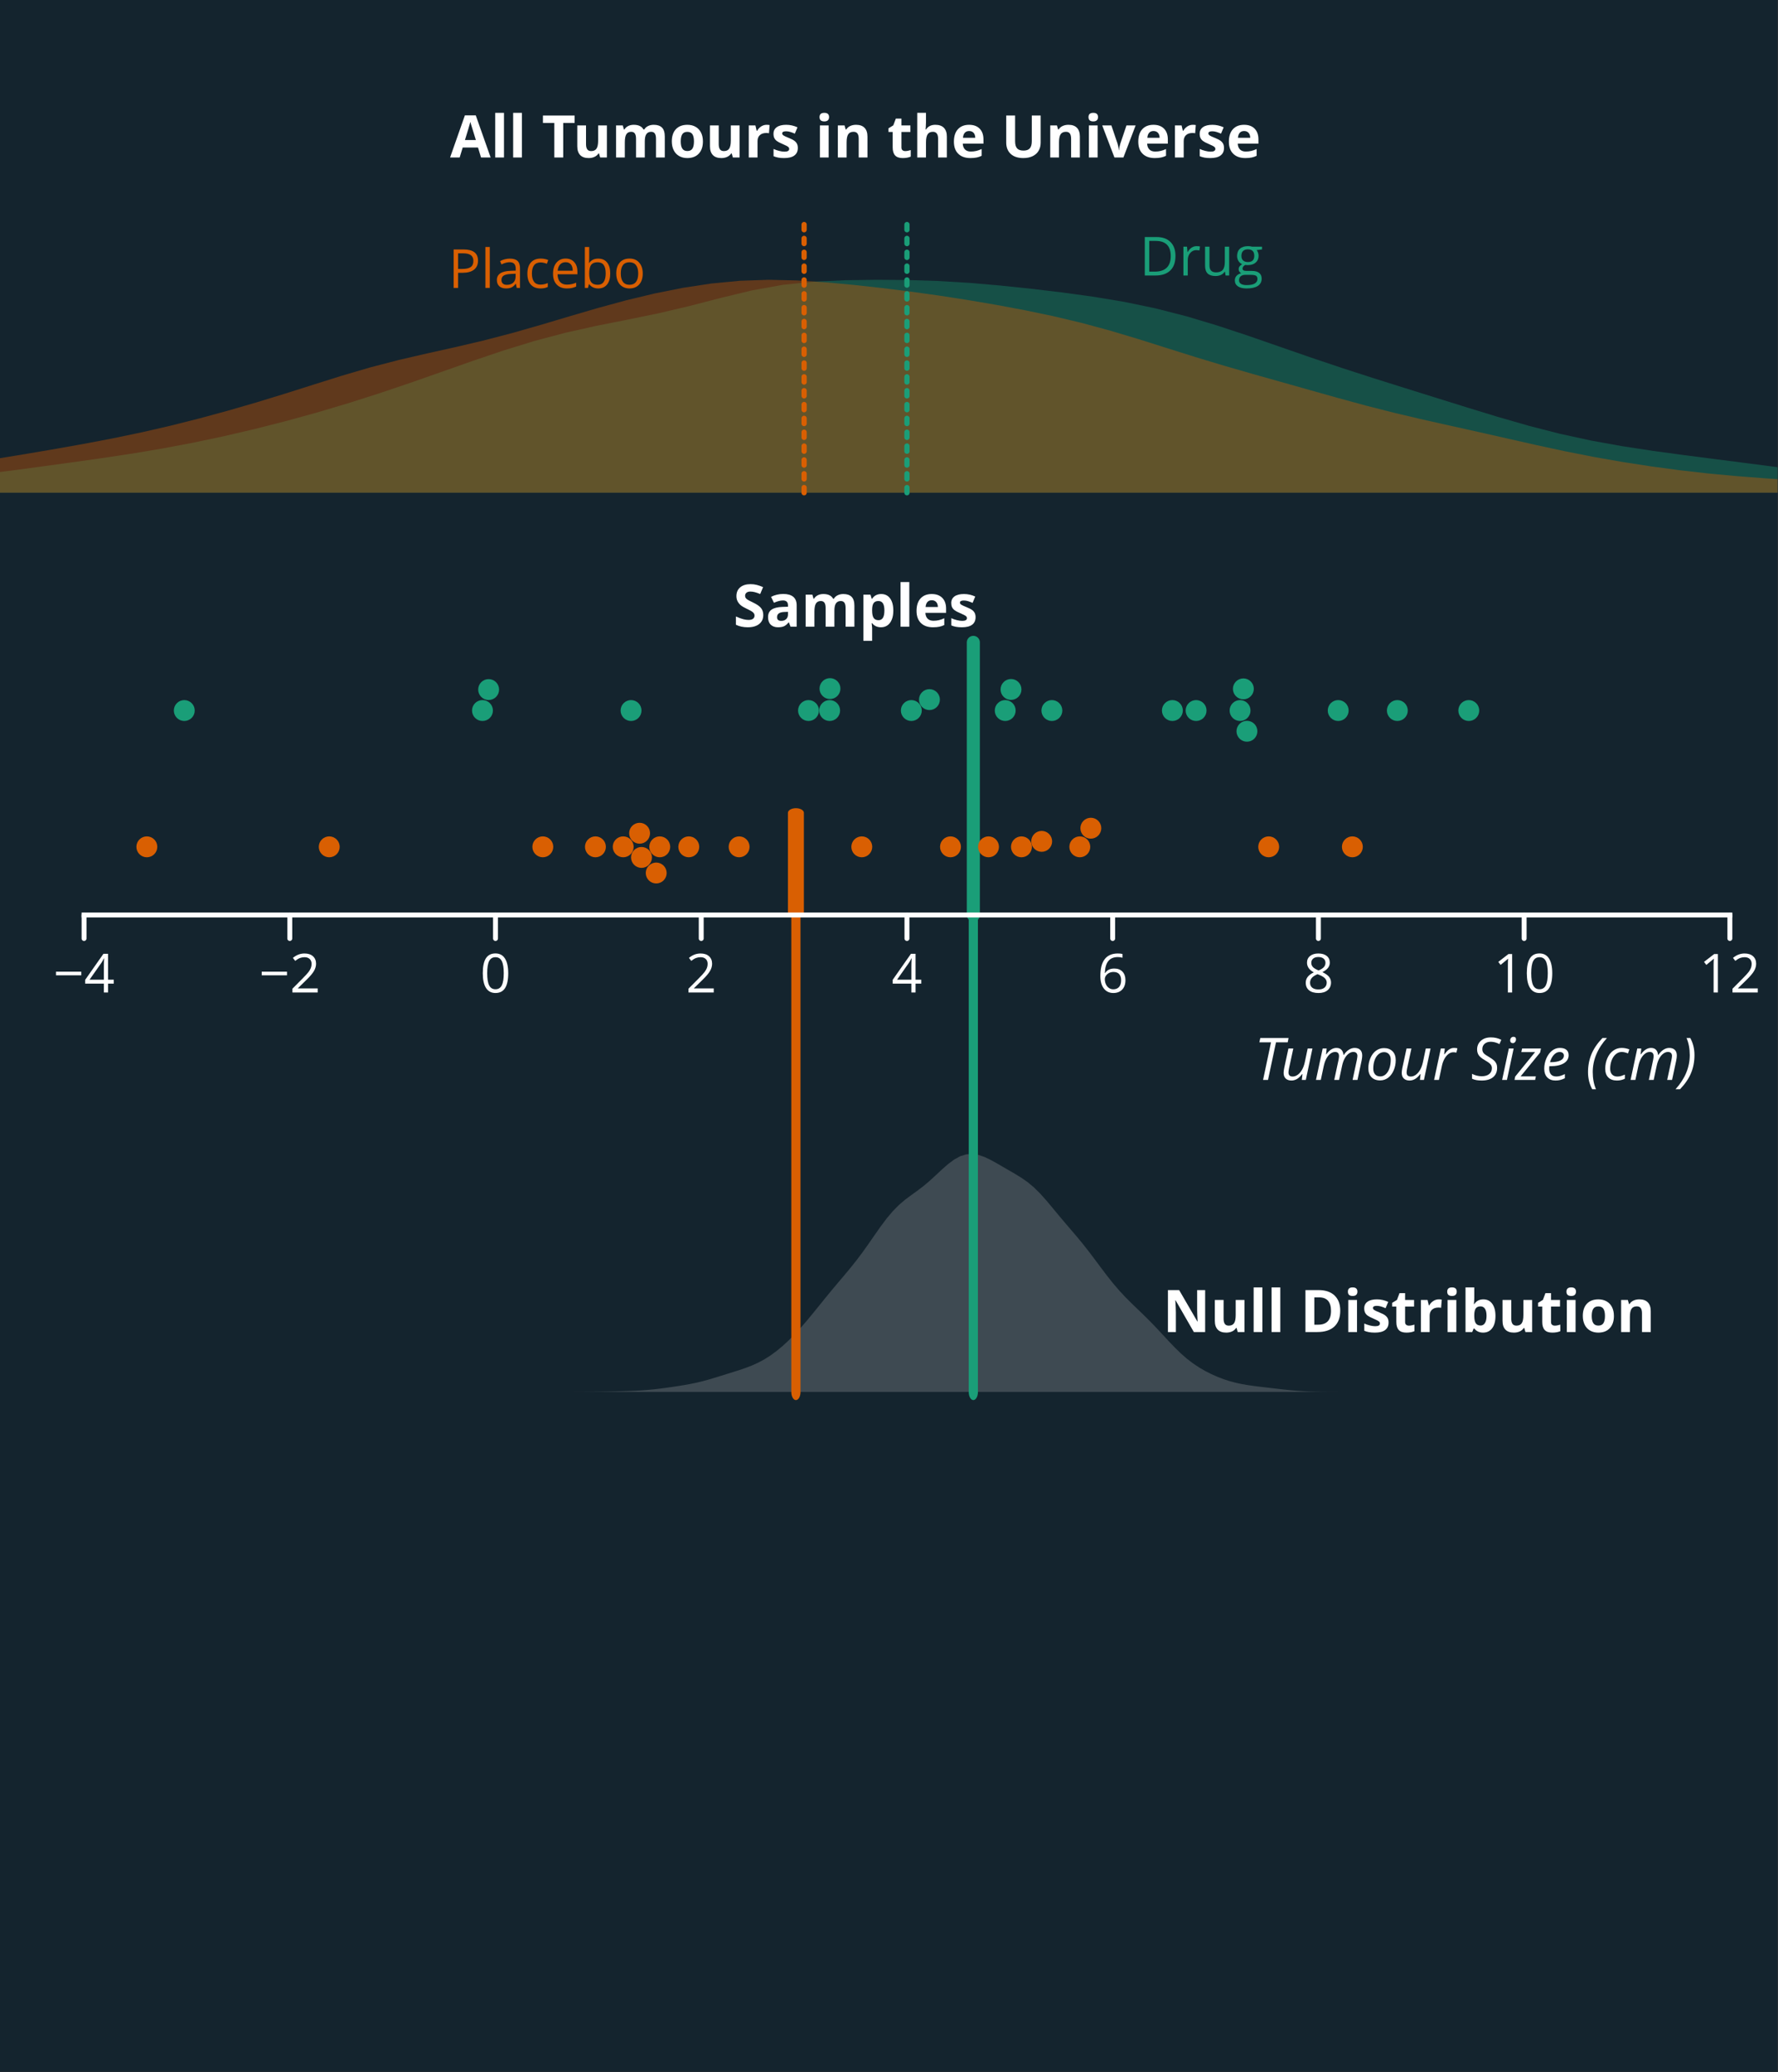 <?xml version="1.0" encoding="UTF-8" standalone="no"?>
<!DOCTYPE svg PUBLIC "-//W3C//DTD SVG 1.1//EN" "http://www.w3.org/Graphics/SVG/1.1/DTD/svg11.dtd">
<svg width="100%" height="100%" viewBox="0 0 2837 3306" version="1.1" xmlns="http://www.w3.org/2000/svg" xmlns:xlink="http://www.w3.org/1999/xlink" xml:space="preserve" xmlns:serif="http://www.serif.com/" style="fill-rule:evenodd;clip-rule:evenodd;stroke-linecap:round;">
    <rect x="0" y="0" width="2837" height="3306" fill="#333333" stroke="none"/>
    <g transform="matrix(4.167,0,0,4.167,0,0)">
        <g id="Artboard1" transform="matrix(1,0,0,1,-104.712,32.259)">
            <rect x="104.712" y="-32.259" width="680.674" height="793.207" style="fill:none;"/>
            <clipPath id="_clip1">
                <rect x="104.712" y="-32.259" width="680.674" height="793.207"/>
            </clipPath>
            <g clip-path="url(#_clip1)">
                <g transform="matrix(0.96,0,0,1.075,56.808,-49.883)">
                    <rect x="-7.427" y="-8.151" width="805.149" height="778.69" style="fill:rgb(20,36,46);"/>
                </g>
                <g id="figure_1" transform="matrix(1,0,0,1,0.712,0.741)">
                    <g id="null">
                        <g id="m59ebab6803" transform="matrix(1,0,0,4.004,0,1544.88)">
                            <path d="M319.194,-260.982L319.194,-260.981L617.15,-260.981L617.15,-260.982L614.803,-260.984L612.457,-260.986L610.111,-260.992L607.765,-261.003L605.419,-261.021L603.073,-261.048L600.727,-261.087L598.381,-261.138L596.035,-261.198L593.688,-261.264L591.342,-261.332L588.996,-261.401L586.65,-261.47L584.304,-261.543L581.958,-261.625L579.612,-261.725L577.266,-261.85L574.92,-262.005L572.573,-262.194L570.227,-262.418L567.881,-262.678L565.535,-262.975L563.189,-263.314L560.843,-263.704L558.497,-264.152L556.151,-264.665L553.805,-265.235L551.458,-265.849L549.112,-266.482L546.766,-267.11L544.42,-267.718L542.074,-268.3L539.728,-268.865L537.382,-269.429L535.036,-270.015L532.69,-270.642L530.343,-271.324L527.997,-272.058L525.651,-272.831L523.305,-273.619L520.959,-274.394L518.613,-275.138L516.267,-275.848L513.921,-276.534L511.575,-277.219L509.228,-277.916L506.882,-278.624L504.536,-279.322L502.19,-279.974L499.844,-280.55L497.498,-281.038L495.152,-281.449L492.806,-281.809L490.46,-282.149L488.113,-282.488L485.767,-282.829L483.421,-283.154L481.075,-283.435L478.729,-283.639L476.383,-283.735L474.037,-283.698L471.691,-283.517L469.345,-283.196L466.998,-282.76L464.652,-282.243L462.306,-281.695L459.96,-281.158L457.614,-280.664L455.268,-280.218L452.922,-279.796L450.576,-279.359L448.23,-278.86L445.883,-278.267L443.537,-277.571L441.191,-276.789L438.845,-275.954L436.499,-275.11L434.153,-274.289L431.807,-273.513L429.461,-272.781L427.115,-272.079L424.769,-271.387L422.422,-270.688L420.076,-269.974L417.73,-269.249L415.384,-268.526L413.038,-267.818L410.692,-267.139L408.346,-266.5L406,-265.907L403.654,-265.366L401.307,-264.881L398.961,-264.453L396.615,-264.084L394.269,-263.77L391.923,-263.506L389.577,-263.28L387.231,-263.08L384.885,-262.893L382.539,-262.71L380.192,-262.527L377.846,-262.346L375.5,-262.172L373.154,-262.011L370.808,-261.869L368.462,-261.747L366.116,-261.64L363.77,-261.545L361.424,-261.456L359.077,-261.373L356.731,-261.296L354.385,-261.227L352.039,-261.171L349.693,-261.126L347.347,-261.093L345.001,-261.069L342.655,-261.05L340.309,-261.035L337.962,-261.022L335.616,-261.011L333.27,-261.001L330.924,-260.994L328.578,-260.988L326.232,-260.985L323.886,-260.983L321.54,-260.982L319.194,-260.982Z" style="fill:rgb(192,192,192);fill-opacity:0.247;fill-rule:nonzero;"/>
                        </g>
                        <g id="line2d_18" transform="matrix(1,0,0,1.75,0,-374.975)">
                            <path d="M476.705,499.967L476.705,395.596" style="fill:none;stroke:rgb(26,158,120);stroke-width:3.51px;"/>
                        </g>
                        <g id="line2d_19" transform="matrix(1,0,0,1.75,0,-374.975)">
                            <path d="M408.766,499.967L408.766,395.596" style="fill:none;stroke:rgb(217,95,2);stroke-width:3.51px;"/>
                        </g>
                        <g id="null-label" serif:id="null label" transform="matrix(1,0,0,1,643.495,476.994)">
                            <path d="M-78.025,0L-82.354,0L-89.341,-12.151L-89.44,-12.151C-89.301,-10.005 -89.231,-8.474 -89.231,-7.559L-89.231,0L-92.274,0L-92.274,-16.062L-87.979,-16.062L-81.002,-4.032L-80.925,-4.032C-81.035,-6.119 -81.09,-7.595 -81.09,-8.459L-81.09,-16.062L-78.025,-16.062L-78.025,0Z" style="fill:white;fill-rule:nonzero;"/>
                            <path d="M-65.544,0L-65.995,-1.571L-66.171,-1.571C-66.53,-1 -67.039,-0.558 -67.698,-0.247C-68.357,0.064 -69.108,0.22 -69.95,0.22C-71.393,0.22 -72.48,-0.167 -73.213,-0.939C-73.945,-1.712 -74.312,-2.823 -74.312,-4.274L-74.312,-12.283L-70.961,-12.283L-70.961,-5.109C-70.961,-4.222 -70.803,-3.558 -70.488,-3.115C-70.173,-2.672 -69.672,-2.45 -68.983,-2.45C-68.046,-2.45 -67.368,-2.763 -66.951,-3.389C-66.533,-4.016 -66.324,-5.054 -66.324,-6.504L-66.324,-12.283L-62.974,-12.283L-62.974,0L-65.544,0Z" style="fill:white;fill-rule:nonzero;"/>
                            <rect x="-59.458" y="-17.095" width="3.351" height="17.095" style="fill:white;fill-rule:nonzero;"/>
                            <rect x="-52.592" y="-17.095" width="3.351" height="17.095" style="fill:white;fill-rule:nonzero;"/>
                            <path d="M-26.29,-8.185C-26.29,-5.541 -27.043,-3.516 -28.548,-2.109C-30.053,-0.703 -32.227,0 -35.068,0L-39.617,0L-39.617,-16.062L-34.574,-16.062C-31.952,-16.062 -29.916,-15.37 -28.466,-13.986C-27.015,-12.601 -26.29,-10.668 -26.29,-8.185ZM-29.828,-8.097C-29.828,-11.547 -31.351,-13.271 -34.398,-13.271L-36.211,-13.271L-36.211,-2.813L-34.75,-2.813C-31.469,-2.813 -29.828,-4.574 -29.828,-8.097Z" style="fill:white;fill-rule:nonzero;"/>
                            <path d="M-23.368,-15.458C-23.368,-16.549 -22.76,-17.095 -21.544,-17.095C-20.328,-17.095 -19.72,-16.549 -19.72,-15.458C-19.72,-14.938 -19.872,-14.533 -20.176,-14.244C-20.48,-13.954 -20.936,-13.81 -21.544,-13.81C-22.76,-13.81 -23.368,-14.359 -23.368,-15.458ZM-19.874,0L-23.225,0L-23.225,-12.283L-19.874,-12.283L-19.874,0Z" style="fill:white;fill-rule:nonzero;"/>
                            <path d="M-7.789,-3.647C-7.789,-2.388 -8.227,-1.428 -9.102,-0.769C-9.977,-0.11 -11.287,0.22 -13.03,0.22C-13.923,0.22 -14.685,0.159 -15.315,0.038C-15.945,-0.082 -16.534,-0.26 -17.084,-0.494L-17.084,-3.263C-16.461,-2.97 -15.76,-2.725 -14.98,-2.527C-14.2,-2.329 -13.513,-2.23 -12.92,-2.23C-11.704,-2.23 -11.096,-2.582 -11.096,-3.285C-11.096,-3.549 -11.177,-3.763 -11.338,-3.928C-11.499,-4.092 -11.777,-4.279 -12.173,-4.488C-12.568,-4.697 -13.096,-4.94 -13.755,-5.219C-14.7,-5.614 -15.394,-5.98 -15.837,-6.317C-16.28,-6.654 -16.602,-7.04 -16.804,-7.476C-17.005,-7.912 -17.106,-8.448 -17.106,-9.086C-17.106,-10.177 -16.683,-11.021 -15.837,-11.618C-14.991,-12.215 -13.792,-12.513 -12.239,-12.513C-10.759,-12.513 -9.32,-12.191 -7.921,-11.547L-8.932,-9.13C-9.547,-9.393 -10.122,-9.609 -10.657,-9.778C-11.191,-9.946 -11.737,-10.031 -12.294,-10.031C-13.282,-10.031 -13.777,-9.763 -13.777,-9.229C-13.777,-8.928 -13.618,-8.668 -13.299,-8.448C-12.98,-8.229 -12.283,-7.903 -11.206,-7.471C-10.247,-7.083 -9.543,-6.72 -9.097,-6.383C-8.65,-6.046 -8.32,-5.658 -8.108,-5.219C-7.896,-4.779 -7.789,-4.255 -7.789,-3.647Z" style="fill:white;fill-rule:nonzero;"/>
                            <path d="M0,-2.45C0.586,-2.45 1.289,-2.578 2.109,-2.834L2.109,-0.341C1.274,0.033 0.249,0.22 -0.967,0.22C-2.307,0.22 -3.283,-0.119 -3.895,-0.797C-4.506,-1.474 -4.812,-2.49 -4.812,-3.845L-4.812,-9.767L-6.416,-9.767L-6.416,-11.184L-4.57,-12.305L-3.604,-14.897L-1.461,-14.897L-1.461,-12.283L1.978,-12.283L1.978,-9.767L-1.461,-9.767L-1.461,-3.845C-1.461,-3.369 -1.328,-3.018 -1.06,-2.791C-0.793,-2.563 -0.439,-2.45 0,-2.45Z" style="fill:white;fill-rule:nonzero;"/>
                            <path d="M11.448,-12.513C11.902,-12.513 12.279,-12.48 12.579,-12.415L12.327,-9.272C12.056,-9.346 11.726,-9.382 11.338,-9.382C10.269,-9.382 9.435,-9.108 8.839,-8.558C8.242,-8.009 7.943,-7.24 7.943,-6.251L7.943,0L4.592,0L4.592,-12.283L7.13,-12.283L7.625,-10.217L7.789,-10.217C8.17,-10.906 8.685,-11.461 9.333,-11.882C9.981,-12.303 10.686,-12.513 11.448,-12.513Z" style="fill:white;fill-rule:nonzero;"/>
                            <path d="M14.667,-15.458C14.667,-16.549 15.275,-17.095 16.49,-17.095C17.706,-17.095 18.314,-16.549 18.314,-15.458C18.314,-14.938 18.162,-14.533 17.858,-14.244C17.554,-13.954 17.098,-13.81 16.49,-13.81C15.275,-13.81 14.667,-14.359 14.667,-15.458ZM18.16,0L14.81,0L14.81,-12.283L18.16,-12.283L18.16,0Z" style="fill:white;fill-rule:nonzero;"/>
                            <path d="M28.51,-12.513C29.96,-12.513 31.095,-11.948 31.915,-10.816C32.736,-9.684 33.146,-8.134 33.146,-6.163C33.146,-4.135 32.723,-2.563 31.877,-1.45C31.031,-0.337 29.879,0.22 28.422,0.22C26.979,0.22 25.847,-0.304 25.027,-1.351L24.796,-1.351L24.236,0L21.676,0L21.676,-17.095L25.027,-17.095L25.027,-13.118C25.027,-12.612 24.983,-11.803 24.895,-10.69L25.027,-10.69C25.811,-11.906 26.971,-12.513 28.51,-12.513ZM27.433,-9.833C26.605,-9.833 26.001,-9.578 25.62,-9.069C25.239,-8.56 25.042,-7.72 25.027,-6.548L25.027,-6.185C25.027,-4.867 25.223,-3.922 25.615,-3.351C26.006,-2.78 26.627,-2.494 27.477,-2.494C28.165,-2.494 28.713,-2.811 29.119,-3.444C29.526,-4.078 29.729,-4.999 29.729,-6.207C29.729,-7.416 29.524,-8.322 29.114,-8.926C28.704,-9.531 28.143,-9.833 27.433,-9.833Z" style="fill:white;fill-rule:nonzero;"/>
                            <path d="M44.615,0L44.165,-1.571L43.989,-1.571C43.63,-1 43.121,-0.558 42.462,-0.247C41.803,0.064 41.052,0.22 40.21,0.22C38.767,0.22 37.679,-0.167 36.947,-0.939C36.215,-1.712 35.848,-2.823 35.848,-4.274L35.848,-12.283L39.199,-12.283L39.199,-5.109C39.199,-4.222 39.357,-3.558 39.672,-3.115C39.987,-2.672 40.488,-2.45 41.177,-2.45C42.114,-2.45 42.792,-2.763 43.209,-3.389C43.627,-4.016 43.835,-5.054 43.835,-6.504L43.835,-12.283L47.186,-12.283L47.186,0L44.615,0Z" style="fill:white;fill-rule:nonzero;"/>
                            <path d="M55.876,-2.45C56.462,-2.45 57.166,-2.578 57.986,-2.834L57.986,-0.341C57.151,0.033 56.125,0.22 54.91,0.22C53.569,0.22 52.593,-0.119 51.982,-0.797C51.37,-1.474 51.064,-2.49 51.064,-3.845L51.064,-9.767L49.46,-9.767L49.46,-11.184L51.306,-12.305L52.273,-14.897L54.415,-14.897L54.415,-12.283L57.854,-12.283L57.854,-9.767L54.415,-9.767L54.415,-3.845C54.415,-3.369 54.549,-3.018 54.816,-2.791C55.084,-2.563 55.437,-2.45 55.876,-2.45Z" style="fill:white;fill-rule:nonzero;"/>
                            <path d="M60.326,-15.458C60.326,-16.549 60.934,-17.095 62.15,-17.095C63.365,-17.095 63.973,-16.549 63.973,-15.458C63.973,-14.938 63.821,-14.533 63.517,-14.244C63.214,-13.954 62.758,-13.81 62.15,-13.81C60.934,-13.81 60.326,-14.359 60.326,-15.458ZM63.82,0L60.469,0L60.469,-12.283L63.82,-12.283L63.82,0Z" style="fill:white;fill-rule:nonzero;"/>
                            <path d="M70.005,-6.163C70.005,-4.948 70.204,-4.028 70.604,-3.406C71.003,-2.783 71.653,-2.472 72.554,-2.472C73.447,-2.472 74.09,-2.781 74.482,-3.4C74.874,-4.019 75.07,-4.94 75.07,-6.163C75.07,-7.379 74.872,-8.291 74.476,-8.899C74.081,-9.507 73.433,-9.811 72.532,-9.811C71.638,-9.811 70.994,-9.509 70.598,-8.904C70.203,-8.3 70.005,-7.386 70.005,-6.163ZM78.497,-6.163C78.497,-4.164 77.97,-2.6 76.915,-1.472C75.861,-0.344 74.392,0.22 72.51,0.22C71.331,0.22 70.291,-0.038 69.39,-0.555C68.489,-1.071 67.797,-1.813 67.313,-2.78C66.83,-3.746 66.588,-4.874 66.588,-6.163C66.588,-8.17 67.112,-9.73 68.159,-10.844C69.207,-11.957 70.679,-12.513 72.576,-12.513C73.755,-12.513 74.795,-12.257 75.696,-11.744C76.597,-11.232 77.289,-10.496 77.772,-9.536C78.256,-8.577 78.497,-7.452 78.497,-6.163Z" style="fill:white;fill-rule:nonzero;"/>
                            <path d="M92.604,0L89.253,0L89.253,-7.174C89.253,-8.06 89.095,-8.725 88.781,-9.168C88.466,-9.611 87.964,-9.833 87.275,-9.833C86.338,-9.833 85.66,-9.52 85.243,-8.893C84.825,-8.267 84.617,-7.229 84.617,-5.779L84.617,0L81.266,0L81.266,-12.283L83.826,-12.283L84.276,-10.712L84.463,-10.712C84.836,-11.305 85.351,-11.754 86.006,-12.057C86.662,-12.361 87.407,-12.513 88.242,-12.513C89.67,-12.513 90.754,-12.127 91.494,-11.354C92.234,-10.582 92.604,-9.467 92.604,-8.009L92.604,0Z" style="fill:white;fill-rule:nonzero;"/>
                        </g>
                    </g>
                    <g id="samples">
                        <g id="matplotlib.axis_1">
                            <g id="xtick_1">
                                <g id="mb23dc95d68" transform="matrix(1,0,0,1,136.182,317.317)">
                                    <path d="M0,0L0,9" style="fill:white;fill-rule:nonzero;stroke:white;stroke-width:1.88px;stroke-linecap:butt;"/>
                                </g>
                                <g id="text_2" transform="matrix(1,0,0,1,136.182,346.989)">
                                    <rect x="-10.746" y="-7.966" width="9.678" height="1.39" style="fill:white;fill-rule:nonzero;"/>
                                    <path d="M11.38,-3.384L9.195,-3.384L9.195,0L7.593,0L7.593,-3.384L0.433,-3.384L0.433,-4.844L7.422,-14.804L9.195,-14.804L9.195,-4.904L11.38,-4.904L11.38,-3.384ZM7.593,-4.904L7.593,-9.799C7.593,-10.759 7.627,-11.843 7.694,-13.052L7.614,-13.052C7.291,-12.407 6.989,-11.873 6.707,-11.451L2.105,-4.904L7.593,-4.904Z" style="fill:white;fill-rule:nonzero;"/>
                                </g>
                            </g>
                            <g id="xtick_2">
                                <g id="mb23dc95d681" serif:id="mb23dc95d68" transform="matrix(1,0,0,1,214.959,317.317)">
                                    <path d="M0,0L0,9" style="fill:white;fill-rule:nonzero;stroke:white;stroke-width:1.88px;stroke-linecap:butt;"/>
                                </g>
                                <g id="text_3" transform="matrix(1,0,0,1,214.959,346.989)">
                                    <rect x="-10.746" y="-7.966" width="9.678" height="1.39" style="fill:white;fill-rule:nonzero;"/>
                                    <path d="M10.685,0L1.007,0L1.007,-1.44L4.884,-5.338C6.066,-6.533 6.845,-7.385 7.221,-7.896C7.597,-8.406 7.879,-8.903 8.067,-9.386C8.255,-9.869 8.349,-10.39 8.349,-10.947C8.349,-11.732 8.11,-12.355 7.634,-12.815C7.157,-13.275 6.496,-13.505 5.65,-13.505C5.039,-13.505 4.46,-13.404 3.913,-13.203C3.365,-13.001 2.756,-12.635 2.085,-12.105L1.198,-13.243C2.555,-14.371 4.032,-14.935 5.63,-14.935C7.013,-14.935 8.097,-14.581 8.882,-13.873C9.668,-13.164 10.061,-12.213 10.061,-11.017C10.061,-10.084 9.799,-9.161 9.275,-8.248C8.752,-7.335 7.771,-6.18 6.335,-4.784L3.112,-1.631L3.112,-1.551L10.685,-1.551L10.685,0Z" style="fill:white;fill-rule:nonzero;"/>
                                </g>
                            </g>
                            <g id="xtick_3">
                                <g id="mb23dc95d682" serif:id="mb23dc95d68" transform="matrix(1,0,0,1,293.735,317.317)">
                                    <path d="M0,0L0,9" style="fill:white;fill-rule:nonzero;stroke:white;stroke-width:1.88px;stroke-linecap:butt;"/>
                                </g>
                                <g id="text_4" transform="matrix(1,0,0,1,293.735,346.989)">
                                    <path d="M4.869,-7.382C4.869,-4.837 4.468,-2.937 3.666,-1.682C2.863,-0.426 1.637,0.201 -0.015,0.201C-1.6,0.201 -2.805,-0.441 -3.631,-1.727C-4.456,-3.013 -4.869,-4.898 -4.869,-7.382C-4.869,-9.947 -4.47,-11.85 -3.671,-13.092C-2.872,-14.334 -1.653,-14.955 -0.015,-14.955C1.583,-14.955 2.796,-14.307 3.625,-13.011C4.455,-11.716 4.869,-9.839 4.869,-7.382ZM-3.177,-7.382C-3.177,-5.24 -2.926,-3.681 -2.422,-2.704C-1.918,-1.727 -1.116,-1.239 -0.015,-1.239C1.099,-1.239 1.907,-1.734 2.407,-2.724C2.907,-3.714 3.157,-5.267 3.157,-7.382C3.157,-9.497 2.907,-11.046 2.407,-12.03C1.907,-13.013 1.099,-13.505 -0.015,-13.505C-1.116,-13.505 -1.918,-13.02 -2.422,-12.05C-2.926,-11.08 -3.177,-9.524 -3.177,-7.382Z" style="fill:white;fill-rule:nonzero;"/>
                                </g>
                            </g>
                            <g id="xtick_4">
                                <g id="mb23dc95d683" serif:id="mb23dc95d68" transform="matrix(1,0,0,1,372.511,317.317)">
                                    <path d="M0,0L0,9" style="fill:white;fill-rule:nonzero;stroke:white;stroke-width:1.88px;stroke-linecap:butt;"/>
                                </g>
                                <g id="text_5" transform="matrix(1,0,0,1,372.511,346.989)">
                                    <path d="M4.789,0L-4.889,0L-4.889,-1.44L-1.012,-5.338C0.17,-6.533 0.948,-7.385 1.324,-7.896C1.7,-8.406 1.982,-8.903 2.17,-9.386C2.358,-9.869 2.452,-10.39 2.452,-10.947C2.452,-11.732 2.214,-12.355 1.737,-12.815C1.261,-13.275 0.599,-13.505 -0.247,-13.505C-0.858,-13.505 -1.437,-13.404 -1.984,-13.203C-2.531,-13.001 -3.14,-12.635 -3.812,-12.105L-4.698,-13.243C-3.342,-14.371 -1.865,-14.935 -0.267,-14.935C1.116,-14.935 2.2,-14.581 2.986,-13.873C3.772,-13.164 4.164,-12.213 4.164,-11.017C4.164,-10.084 3.902,-9.161 3.379,-8.248C2.855,-7.335 1.875,-6.18 0.438,-4.784L-2.785,-1.631L-2.785,-1.551L4.789,-1.551L4.789,0Z" style="fill:white;fill-rule:nonzero;"/>
                                </g>
                            </g>
                            <g id="xtick_5">
                                <g id="mb23dc95d684" serif:id="mb23dc95d68" transform="matrix(1,0,0,1,451.288,317.317)">
                                    <path d="M0,0L0,9" style="fill:white;fill-rule:nonzero;stroke:white;stroke-width:1.88px;stroke-linecap:butt;"/>
                                </g>
                                <g id="text_6" transform="matrix(1,0,0,1,451.288,346.989)">
                                    <path d="M5.484,-3.384L3.298,-3.384L3.298,0L1.697,0L1.697,-3.384L-5.463,-3.384L-5.463,-4.844L1.526,-14.804L3.298,-14.804L3.298,-4.904L5.484,-4.904L5.484,-3.384ZM1.697,-4.904L1.697,-9.799C1.697,-10.759 1.73,-11.843 1.798,-13.052L1.717,-13.052C1.395,-12.407 1.093,-11.873 0.811,-11.451L-3.792,-4.904L1.697,-4.904Z" style="fill:white;fill-rule:nonzero;"/>
                                </g>
                            </g>
                            <g id="xtick_6">
                                <g id="mb23dc95d685" serif:id="mb23dc95d68" transform="matrix(1,0,0,1,530.064,317.317)">
                                    <path d="M0,0L0,9" style="fill:white;fill-rule:nonzero;stroke:white;stroke-width:1.88px;stroke-linecap:butt;"/>
                                </g>
                                <g id="text_7" transform="matrix(1,0,0,1,530.064,346.989)">
                                    <path d="M-4.718,-6.294C-4.718,-9.188 -4.156,-11.351 -3.031,-12.785C-1.907,-14.218 -0.243,-14.935 1.959,-14.935C2.717,-14.935 3.315,-14.871 3.751,-14.744L3.751,-13.304C3.234,-13.471 2.644,-13.555 1.979,-13.555C0.401,-13.555 -0.804,-13.064 -1.637,-12.08C-2.469,-11.096 -2.926,-9.55 -3.006,-7.442L-2.885,-7.442C-2.147,-8.597 -0.979,-9.174 0.619,-9.174C1.942,-9.174 2.984,-8.775 3.746,-7.976C4.508,-7.177 4.889,-6.093 4.889,-4.723C4.889,-3.192 4.471,-1.989 3.636,-1.113C2.8,-0.237 1.67,0.201 0.247,0.201C-1.277,0.201 -2.486,-0.371 -3.379,-1.516C-4.272,-2.66 -4.718,-4.253 -4.718,-6.294ZM0.227,-1.219C1.18,-1.219 1.92,-1.519 2.447,-2.12C2.974,-2.721 3.238,-3.589 3.238,-4.723C3.238,-5.697 2.993,-6.462 2.503,-7.019C2.012,-7.577 1.281,-7.855 0.307,-7.855C-0.297,-7.855 -0.851,-7.731 -1.355,-7.483C-1.858,-7.234 -2.259,-6.892 -2.558,-6.455C-2.857,-6.019 -3.006,-5.566 -3.006,-5.096C-3.006,-4.404 -2.872,-3.76 -2.603,-3.162C-2.335,-2.565 -1.954,-2.091 -1.46,-1.742C-0.967,-1.393 -0.405,-1.219 0.227,-1.219Z" style="fill:white;fill-rule:nonzero;"/>
                                </g>
                            </g>
                            <g id="xtick_7">
                                <g id="mb23dc95d686" serif:id="mb23dc95d68" transform="matrix(1,0,0,1,608.841,317.317)">
                                    <path d="M0,0L0,9" style="fill:white;fill-rule:nonzero;stroke:white;stroke-width:1.88px;stroke-linecap:butt;"/>
                                </g>
                                <g id="text_8" transform="matrix(1,0,0,1,608.841,346.989)">
                                    <path d="M-0.015,-14.935C1.328,-14.935 2.392,-14.623 3.177,-13.998C3.963,-13.374 4.356,-12.511 4.356,-11.41C4.356,-10.685 4.131,-10.024 3.681,-9.426C3.231,-8.829 2.513,-8.285 1.526,-7.795C2.721,-7.224 3.57,-6.625 4.074,-5.997C4.577,-5.369 4.829,-4.643 4.829,-3.817C4.829,-2.595 4.403,-1.62 3.55,-0.891C2.697,-0.163 1.529,0.201 0.045,0.201C-1.526,0.201 -2.734,-0.143 -3.58,-0.831C-4.426,-1.519 -4.849,-2.494 -4.849,-3.756C-4.849,-5.442 -3.822,-6.754 -1.767,-7.694C-2.694,-8.218 -3.359,-8.783 -3.761,-9.391C-4.164,-9.999 -4.366,-10.678 -4.366,-11.43C-4.366,-12.498 -3.971,-13.349 -3.182,-13.983C-2.393,-14.618 -1.338,-14.935 -0.015,-14.935ZM-3.197,-3.716C-3.197,-2.91 -2.917,-2.283 -2.357,-1.833C-1.796,-1.383 -1.009,-1.158 0.005,-1.158C1.005,-1.158 1.784,-1.393 2.341,-1.863C2.899,-2.333 3.177,-2.978 3.177,-3.797C3.177,-4.448 2.915,-5.027 2.392,-5.534C1.868,-6.041 0.955,-6.533 -0.347,-7.009C-1.348,-6.58 -2.073,-6.105 -2.523,-5.584C-2.973,-5.064 -3.197,-4.441 -3.197,-3.716ZM-0.035,-13.575C-0.874,-13.575 -1.532,-13.374 -2.009,-12.971C-2.486,-12.568 -2.724,-12.031 -2.724,-11.36C-2.724,-10.742 -2.526,-10.212 -2.13,-9.769C-1.734,-9.326 -1.002,-8.882 0.065,-8.439C1.026,-8.842 1.705,-9.275 2.105,-9.738C2.504,-10.202 2.704,-10.742 2.704,-11.36C2.704,-12.038 2.461,-12.577 1.974,-12.976C1.487,-13.376 0.817,-13.575 -0.035,-13.575Z" style="fill:white;fill-rule:nonzero;"/>
                                </g>
                            </g>
                            <g id="xtick_8">
                                <g id="mb23dc95d687" serif:id="mb23dc95d68" transform="matrix(1,0,0,1,687.617,317.317)">
                                    <path d="M0,0L0,9" style="fill:white;fill-rule:nonzero;stroke:white;stroke-width:1.88px;stroke-linecap:butt;"/>
                                </g>
                                <g id="text_9" transform="matrix(1,0,0,1,687.617,346.989)">
                                    <path d="M-4.592,0L-6.224,0L-6.224,-10.494C-6.224,-11.367 -6.197,-12.192 -6.143,-12.971C-6.284,-12.83 -6.442,-12.682 -6.617,-12.528C-6.791,-12.374 -7.59,-11.719 -9.013,-10.564L-9.9,-11.712L-6.002,-14.724L-4.592,-14.724L-4.592,0Z" style="fill:white;fill-rule:nonzero;"/>
                                    <path d="M10.766,-7.382C10.766,-4.837 10.365,-2.937 9.562,-1.682C8.76,-0.426 7.533,0.201 5.881,0.201C4.297,0.201 3.092,-0.441 2.266,-1.727C1.44,-3.013 1.027,-4.898 1.027,-7.382C1.027,-9.947 1.427,-11.85 2.226,-13.092C3.025,-14.334 4.243,-14.955 5.881,-14.955C7.479,-14.955 8.693,-14.307 9.522,-13.011C10.351,-11.716 10.766,-9.839 10.766,-7.382ZM2.719,-7.382C2.719,-5.24 2.971,-3.681 3.474,-2.704C3.978,-1.727 4.78,-1.239 5.881,-1.239C6.996,-1.239 7.803,-1.734 8.303,-2.724C8.804,-3.714 9.054,-5.267 9.054,-7.382C9.054,-9.497 8.804,-11.046 8.303,-12.03C7.803,-13.013 6.996,-13.505 5.881,-13.505C4.78,-13.505 3.978,-13.02 3.474,-12.05C2.971,-11.08 2.719,-9.524 2.719,-7.382Z" style="fill:white;fill-rule:nonzero;"/>
                                </g>
                            </g>
                            <g id="xtick_9">
                                <g id="mb23dc95d688" serif:id="mb23dc95d68" transform="matrix(1,0,0,1,766.394,317.317)">
                                    <path d="M0,0L0,9" style="fill:white;fill-rule:nonzero;stroke:white;stroke-width:1.88px;stroke-linecap:butt;"/>
                                </g>
                                <g id="text_10" transform="matrix(1,0,0,1,766.394,346.989)">
                                    <path d="M-4.592,0L-6.224,0L-6.224,-10.494C-6.224,-11.367 -6.197,-12.192 -6.143,-12.971C-6.284,-12.83 -6.442,-12.682 -6.617,-12.528C-6.791,-12.374 -7.59,-11.719 -9.013,-10.564L-9.9,-11.712L-6.002,-14.724L-4.592,-14.724L-4.592,0Z" style="fill:white;fill-rule:nonzero;"/>
                                    <path d="M10.685,0L1.007,0L1.007,-1.44L4.884,-5.338C6.066,-6.533 6.845,-7.385 7.221,-7.896C7.597,-8.406 7.879,-8.903 8.067,-9.386C8.255,-9.869 8.349,-10.39 8.349,-10.947C8.349,-11.732 8.11,-12.355 7.634,-12.815C7.157,-13.275 6.496,-13.505 5.65,-13.505C5.039,-13.505 4.46,-13.404 3.913,-13.203C3.365,-13.001 2.756,-12.635 2.085,-12.105L1.198,-13.243C2.555,-14.371 4.032,-14.935 5.63,-14.935C7.013,-14.935 8.097,-14.581 8.882,-13.873C9.668,-13.164 10.061,-12.213 10.061,-11.017C10.061,-10.084 9.799,-9.161 9.275,-8.248C8.752,-7.335 7.771,-6.18 6.335,-4.784L3.112,-1.631L3.112,-1.551L10.685,-1.551L10.685,0Z" style="fill:white;fill-rule:nonzero;"/>
                                </g>
                            </g>
                            <g id="_--Tumour-Size" serif:id="∆ Tumour Size" transform="matrix(1,0,0,1,668.975,380.474)">
                                <path d="M-79.437,0L-81.326,0L-78.283,-14.403L-82.744,-14.403L-82.381,-16.062L-71.559,-16.062L-71.889,-14.403L-76.371,-14.403L-79.437,0Z" style="fill:white;fill-rule:nonzero;"/>
                                <path d="M-69.747,-12.041L-71.395,-4.406C-71.526,-3.754 -71.592,-3.245 -71.592,-2.878C-71.592,-1.831 -71.054,-1.307 -69.977,-1.307C-69.333,-1.307 -68.699,-1.527 -68.077,-1.967C-67.454,-2.406 -66.905,-3.036 -66.429,-3.856C-65.953,-4.677 -65.59,-5.665 -65.341,-6.823L-64.243,-12.041L-62.419,-12.041L-64.957,0L-66.484,0L-66.242,-2.23L-66.374,-2.23C-67.092,-1.315 -67.776,-0.677 -68.428,-0.319C-69.08,0.04 -69.754,0.22 -70.45,0.22C-71.387,0.22 -72.123,-0.035 -72.658,-0.544C-73.193,-1.053 -73.46,-1.78 -73.46,-2.725C-73.46,-3.179 -73.38,-3.809 -73.218,-4.614L-71.614,-12.041L-69.747,-12.041Z" style="fill:white;fill-rule:nonzero;"/>
                                <path d="M-54.069,0L-52.443,-7.603C-52.311,-8.291 -52.245,-8.785 -52.245,-9.086C-52.245,-9.598 -52.359,-9.998 -52.586,-10.283C-52.813,-10.569 -53.201,-10.712 -53.751,-10.712C-54.366,-10.712 -54.965,-10.492 -55.547,-10.052C-56.129,-9.613 -56.642,-8.985 -57.085,-8.168C-57.528,-7.352 -57.87,-6.368 -58.112,-5.219L-59.222,0L-61.068,0L-58.497,-12.041L-56.97,-12.041L-57.211,-9.811L-57.101,-9.811C-56.464,-10.682 -55.829,-11.309 -55.195,-11.689C-54.562,-12.07 -53.908,-12.261 -53.234,-12.261C-52.407,-12.261 -51.769,-12.023 -51.323,-11.547C-50.876,-11.071 -50.612,-10.408 -50.532,-9.558L-50.444,-9.558C-49.814,-10.474 -49.144,-11.153 -48.433,-11.596C-47.723,-12.039 -47.005,-12.261 -46.28,-12.261C-45.35,-12.261 -44.63,-12.012 -44.121,-11.514C-43.612,-11.016 -43.358,-10.291 -43.358,-9.338C-43.358,-8.84 -43.438,-8.188 -43.599,-7.383L-45.181,0L-47.049,0L-45.423,-7.603C-45.276,-8.364 -45.203,-8.899 -45.203,-9.207C-45.203,-9.661 -45.33,-10.025 -45.582,-10.3C-45.835,-10.574 -46.232,-10.712 -46.774,-10.712C-47.368,-10.712 -47.953,-10.499 -48.532,-10.074C-49.111,-9.65 -49.618,-9.047 -50.054,-8.267C-50.49,-7.487 -50.821,-6.563 -51.048,-5.493L-52.224,0L-54.069,0Z" style="fill:white;fill-rule:nonzero;"/>
                                <path d="M-35.03,-12.195C-33.638,-12.195 -32.54,-11.783 -31.734,-10.959C-30.928,-10.135 -30.526,-9.001 -30.526,-7.559C-30.526,-6.182 -30.789,-4.882 -31.317,-3.658C-31.844,-2.435 -32.558,-1.49 -33.459,-0.824C-34.36,-0.157 -35.378,0.176 -36.513,0.176C-37.919,0.176 -39.022,-0.238 -39.82,-1.066C-40.618,-1.893 -41.017,-3.025 -41.017,-4.46C-41.017,-5.852 -40.75,-7.161 -40.215,-8.388C-39.681,-9.615 -38.959,-10.556 -38.051,-11.212C-37.143,-11.867 -36.136,-12.195 -35.03,-12.195ZM-32.437,-7.811C-32.437,-8.654 -32.666,-9.337 -33.124,-9.86C-33.582,-10.384 -34.202,-10.646 -34.986,-10.646C-35.784,-10.646 -36.5,-10.375 -37.134,-9.833C-37.767,-9.291 -38.258,-8.538 -38.606,-7.575C-38.954,-6.612 -39.128,-5.541 -39.128,-4.362C-39.128,-3.402 -38.895,-2.661 -38.43,-2.137C-37.965,-1.613 -37.297,-1.351 -36.425,-1.351C-35.663,-1.351 -34.979,-1.619 -34.371,-2.153C-33.763,-2.688 -33.289,-3.448 -32.948,-4.433C-32.607,-5.418 -32.437,-6.544 -32.437,-7.811Z" style="fill:white;fill-rule:nonzero;"/>
                                <path d="M-24.516,-12.041L-26.164,-4.406C-26.296,-3.754 -26.362,-3.245 -26.362,-2.878C-26.362,-1.831 -25.823,-1.307 -24.747,-1.307C-24.102,-1.307 -23.469,-1.527 -22.846,-1.967C-22.224,-2.406 -21.674,-3.036 -21.198,-3.856C-20.722,-4.677 -20.359,-5.665 -20.11,-6.823L-19.012,-12.041L-17.188,-12.041L-19.726,0L-21.253,0L-21.011,-2.23L-21.143,-2.23C-21.861,-1.315 -22.546,-0.677 -23.198,-0.319C-23.849,0.04 -24.523,0.22 -25.219,0.22C-26.157,0.22 -26.893,-0.035 -27.427,-0.544C-27.962,-1.053 -28.229,-1.78 -28.229,-2.725C-28.229,-3.179 -28.149,-3.809 -27.988,-4.614L-26.384,-12.041L-24.516,-12.041Z" style="fill:white;fill-rule:nonzero;"/>
                                <path d="M-8.223,-12.261C-7.718,-12.261 -7.278,-12.209 -6.905,-12.107L-7.3,-10.459C-7.689,-10.554 -8.073,-10.602 -8.454,-10.602C-9.12,-10.602 -9.745,-10.382 -10.327,-9.943C-10.909,-9.503 -11.418,-8.893 -11.854,-8.113C-12.29,-7.333 -12.61,-6.467 -12.816,-5.515L-13.991,0L-15.837,0L-13.266,-12.041L-11.739,-12.041L-11.981,-9.811L-11.871,-9.811C-11.343,-10.507 -10.908,-11.006 -10.563,-11.31C-10.219,-11.614 -9.858,-11.849 -9.481,-12.014C-9.104,-12.178 -8.685,-12.261 -8.223,-12.261Z" style="fill:white;fill-rule:nonzero;"/>
                                <path d="M8.3,-4.658C8.3,-3.113 7.786,-1.913 6.757,-1.06C5.728,-0.207 4.279,0.22 2.411,0.22C1.635,0.22 0.952,0.167 0.363,0.06C-0.227,-0.046 -0.782,-0.223 -1.302,-0.472L-1.302,-2.34C-0.115,-1.725 1.13,-1.417 2.433,-1.417C3.62,-1.417 4.561,-1.694 5.257,-2.247C5.953,-2.8 6.301,-3.56 6.301,-4.526C6.301,-5.098 6.108,-5.601 5.724,-6.037C5.339,-6.473 4.623,-6.987 3.576,-7.581C2.47,-8.203 1.703,-8.826 1.274,-9.448C0.846,-10.071 0.632,-10.807 0.632,-11.656C0.632,-13.026 1.115,-14.141 2.082,-15.002C3.049,-15.862 4.319,-16.293 5.894,-16.293C6.619,-16.293 7.295,-16.223 7.921,-16.084C8.547,-15.945 9.208,-15.707 9.904,-15.37L9.179,-13.722C8.696,-14 8.154,-14.22 7.553,-14.381C6.953,-14.542 6.4,-14.623 5.894,-14.623C4.913,-14.623 4.124,-14.368 3.527,-13.859C2.93,-13.35 2.631,-12.66 2.631,-11.788C2.631,-11.393 2.693,-11.054 2.818,-10.772C2.943,-10.49 3.14,-10.225 3.411,-9.976C3.682,-9.727 4.202,-9.379 4.971,-8.932C6.048,-8.287 6.775,-7.782 7.152,-7.416C7.529,-7.05 7.815,-6.645 8.009,-6.202C8.203,-5.759 8.3,-5.244 8.3,-4.658Z" style="fill:white;fill-rule:nonzero;"/>
                                <path d="M12.057,0L10.212,0L12.783,-12.041L14.628,-12.041L12.057,0ZM13.299,-15.117C13.299,-15.527 13.416,-15.862 13.651,-16.122C13.885,-16.382 14.189,-16.512 14.562,-16.512C15.207,-16.512 15.529,-16.183 15.529,-15.524C15.529,-15.121 15.406,-14.78 15.161,-14.502C14.916,-14.224 14.632,-14.084 14.31,-14.084C14.017,-14.084 13.775,-14.174 13.585,-14.354C13.394,-14.533 13.299,-14.788 13.299,-15.117Z" style="fill:white;fill-rule:nonzero;"/>
                                <path d="M22.857,0L14.958,0L15.211,-1.285L22.835,-10.668L17.573,-10.668L17.869,-12.041L25.087,-12.041L24.769,-10.503L17.298,-1.373L23.132,-1.373L22.857,0Z" style="fill:white;fill-rule:nonzero;"/>
                                <path d="M30.668,0.22C29.321,0.22 28.262,-0.179 27.493,-0.978C26.724,-1.776 26.34,-2.882 26.34,-4.296C26.34,-5.673 26.613,-6.993 27.158,-8.256C27.704,-9.52 28.427,-10.503 29.328,-11.206C30.229,-11.909 31.221,-12.261 32.305,-12.261C33.426,-12.261 34.268,-12.017 34.832,-11.53C35.396,-11.043 35.678,-10.364 35.678,-9.492C35.678,-8.174 35.07,-7.139 33.854,-6.389C32.639,-5.638 30.899,-5.262 28.636,-5.262L28.273,-5.262L28.229,-4.384C28.229,-3.424 28.455,-2.675 28.905,-2.137C29.355,-1.599 30.053,-1.329 30.998,-1.329C31.459,-1.329 31.934,-1.395 32.421,-1.527C32.908,-1.659 33.514,-1.901 34.239,-2.252L34.239,-0.648C33.55,-0.326 32.943,-0.101 32.415,0.027C31.888,0.156 31.306,0.22 30.668,0.22ZM32.195,-10.69C31.441,-10.69 30.732,-10.345 30.07,-9.657C29.407,-8.969 28.9,-8.013 28.548,-6.79L28.68,-6.79C30.35,-6.79 31.63,-7.007 32.52,-7.443C33.409,-7.879 33.854,-8.511 33.854,-9.338C33.854,-9.727 33.721,-10.049 33.453,-10.305C33.186,-10.562 32.767,-10.69 32.195,-10.69Z" style="fill:white;fill-rule:nonzero;"/>
                                <path d="M43.105,-2.988C43.105,-5.471 43.544,-7.767 44.423,-9.877C45.302,-11.986 46.708,-14.048 48.642,-16.062L50.367,-16.062C48.565,-14.084 47.205,-11.997 46.285,-9.8C45.366,-7.603 44.907,-5.339 44.907,-3.01C44.907,-0.527 45.324,1.663 46.159,3.56L44.72,3.56C43.643,1.611 43.105,-0.571 43.105,-2.988Z" style="fill:white;fill-rule:nonzero;"/>
                                <path d="M54.179,0.22C52.758,0.22 51.656,-0.172 50.872,-0.956C50.089,-1.74 49.697,-2.845 49.697,-4.274C49.697,-5.739 49.968,-7.09 50.51,-8.328C51.052,-9.565 51.801,-10.53 52.756,-11.223C53.712,-11.915 54.787,-12.261 55.981,-12.261C56.984,-12.261 57.966,-12.074 58.925,-11.7L58.409,-10.151C57.53,-10.525 56.728,-10.712 56.003,-10.712C55.182,-10.712 54.434,-10.432 53.756,-9.871C53.079,-9.311 52.548,-8.531 52.163,-7.531C51.779,-6.531 51.586,-5.446 51.586,-4.274C51.586,-3.336 51.83,-2.607 52.317,-2.087C52.804,-1.567 53.476,-1.307 54.333,-1.307C54.86,-1.307 55.358,-1.381 55.827,-1.527C56.296,-1.674 56.757,-1.846 57.211,-2.043L57.211,-0.472C56.303,-0.011 55.292,0.22 54.179,0.22Z" style="fill:white;fill-rule:nonzero;"/>
                                <path d="M66.396,0L68.022,-7.603C68.154,-8.291 68.22,-8.785 68.22,-9.086C68.22,-9.598 68.106,-9.998 67.879,-10.283C67.652,-10.569 67.264,-10.712 66.714,-10.712C66.099,-10.712 65.5,-10.492 64.918,-10.052C64.336,-9.613 63.823,-8.985 63.38,-8.168C62.937,-7.352 62.595,-6.368 62.353,-5.219L61.243,0L59.398,0L61.968,-12.041L63.495,-12.041L63.254,-9.811L63.364,-9.811C64.001,-10.682 64.636,-11.309 65.27,-11.689C65.903,-12.07 66.557,-12.261 67.231,-12.261C68.058,-12.261 68.696,-12.023 69.142,-11.547C69.589,-11.071 69.853,-10.408 69.933,-9.558L70.021,-9.558C70.651,-10.474 71.321,-11.153 72.032,-11.596C72.742,-12.039 73.46,-12.261 74.185,-12.261C75.115,-12.261 75.835,-12.012 76.344,-11.514C76.853,-11.016 77.108,-10.291 77.108,-9.338C77.108,-8.84 77.027,-8.188 76.866,-7.383L75.284,0L73.416,0L75.042,-7.603C75.189,-8.364 75.262,-8.899 75.262,-9.207C75.262,-9.661 75.135,-10.025 74.883,-10.3C74.63,-10.574 74.233,-10.712 73.691,-10.712C73.098,-10.712 72.512,-10.499 71.933,-10.074C71.354,-9.65 70.847,-9.047 70.411,-8.267C69.976,-7.487 69.644,-6.563 69.417,-5.493L68.242,0L66.396,0Z" style="fill:white;fill-rule:nonzero;"/>
                                <path d="M83.864,-9.492C83.864,-6.995 83.419,-4.689 82.529,-2.576C81.639,-0.463 80.239,1.582 78.327,3.56L76.613,3.56C80.246,-0.476 82.062,-4.827 82.062,-9.492C82.062,-11.99 81.649,-14.18 80.821,-16.062L82.26,-16.062C83.329,-14.092 83.864,-11.902 83.864,-9.492Z" style="fill:white;fill-rule:nonzero;"/>
                            </g>
                        </g>
                        <path id="line2d_16" d="M476.705,317.317L476.705,212.946" style="fill:none;stroke:rgb(26,158,120);stroke-width:5px;"/>
                        <g id="line2d_17" transform="matrix(1,0,0,0.582,0,116.309)">
                            <path d="M408.766,278.178L408.766,343.41" style="fill:none;stroke:rgb(217,95,2);stroke-width:6.11px;"/>
                        </g>
                        <path id="patch_5" d="M136.182,317.317L766.394,317.317" style="fill:none;stroke:white;stroke-width:1.88px;stroke-linecap:square;"/>
                        <g id="PathCollection_1">
                            <g id="C0_0_26a68d540e" transform="matrix(1,0,0,1,174.564,239.039)">
                                <path d="M0,4C1.061,4 2.078,3.579 2.828,2.828C3.579,2.078 4,1.061 4,0C4,-1.061 3.579,-2.078 2.828,-2.828C2.078,-3.579 1.061,-4 0,-4C-1.061,-4 -2.078,-3.579 -2.828,-2.828C-3.579,-2.078 -4,-1.061 -4,0C-4,1.061 -3.579,2.078 -2.828,2.828C-2.078,3.579 -1.061,4 0,4Z" style="fill:rgb(26,158,120);fill-rule:nonzero;"/>
                            </g>
                            <g id="C0_0_26a68d540e1" serif:id="C0_0_26a68d540e" transform="matrix(1,0,0,1,288.747,239.039)">
                                <path d="M0,4C1.061,4 2.078,3.579 2.828,2.828C3.579,2.078 4,1.061 4,0C4,-1.061 3.579,-2.078 2.828,-2.828C2.078,-3.579 1.061,-4 0,-4C-1.061,-4 -2.078,-3.579 -2.828,-2.828C-3.579,-2.078 -4,-1.061 -4,0C-4,1.061 -3.579,2.078 -2.828,2.828C-2.078,3.579 -1.061,4 0,4Z" style="fill:rgb(26,158,120);fill-rule:nonzero;"/>
                            </g>
                            <g id="C0_0_26a68d540e2" serif:id="C0_0_26a68d540e" transform="matrix(1,0,0,1,291.106,231.012)">
                                <path d="M0,4C1.061,4 2.078,3.579 2.828,2.828C3.579,2.078 4,1.061 4,0C4,-1.061 3.579,-2.078 2.828,-2.828C2.078,-3.579 1.061,-4 0,-4C-1.061,-4 -2.078,-3.579 -2.828,-2.828C-3.579,-2.078 -4,-1.061 -4,0C-4,1.061 -3.579,2.078 -2.828,2.828C-2.078,3.579 -1.061,4 0,4Z" style="fill:rgb(26,158,120);fill-rule:nonzero;"/>
                            </g>
                            <g id="C0_0_26a68d540e3" serif:id="C0_0_26a68d540e" transform="matrix(1,0,0,1,345.643,239.039)">
                                <path d="M0,4C1.061,4 2.078,3.579 2.828,2.828C3.579,2.078 4,1.061 4,0C4,-1.061 3.579,-2.078 2.828,-2.828C2.078,-3.579 1.061,-4 0,-4C-1.061,-4 -2.078,-3.579 -2.828,-2.828C-3.579,-2.078 -4,-1.061 -4,0C-4,1.061 -3.579,2.078 -2.828,2.828C-2.078,3.579 -1.061,4 0,4Z" style="fill:rgb(26,158,120);fill-rule:nonzero;"/>
                            </g>
                            <g id="C0_0_26a68d540e4" serif:id="C0_0_26a68d540e" transform="matrix(1,0,0,1,413.59,239.039)">
                                <path d="M0,4C1.061,4 2.078,3.579 2.828,2.828C3.579,2.078 4,1.061 4,0C4,-1.061 3.579,-2.078 2.828,-2.828C2.078,-3.579 1.061,-4 0,-4C-1.061,-4 -2.078,-3.579 -2.828,-2.828C-3.579,-2.078 -4,-1.061 -4,0C-4,1.061 -3.579,2.078 -2.828,2.828C-2.078,3.579 -1.061,4 0,4Z" style="fill:rgb(26,158,120);fill-rule:nonzero;"/>
                            </g>
                            <g id="C0_0_26a68d540e5" serif:id="C0_0_26a68d540e" transform="matrix(1,0,0,1,421.682,239.039)">
                                <path d="M0,4C1.061,4 2.078,3.579 2.828,2.828C3.579,2.078 4,1.061 4,0C4,-1.061 3.579,-2.078 2.828,-2.828C2.078,-3.579 1.061,-4 0,-4C-1.061,-4 -2.078,-3.579 -2.828,-2.828C-3.579,-2.078 -4,-1.061 -4,0C-4,1.061 -3.579,2.078 -2.828,2.828C-2.078,3.579 -1.061,4 0,4Z" style="fill:rgb(26,158,120);fill-rule:nonzero;"/>
                            </g>
                            <g id="C0_0_26a68d540e6" serif:id="C0_0_26a68d540e" transform="matrix(1,0,0,1,421.814,230.64)">
                                <path d="M0,4C1.061,4 2.078,3.579 2.828,2.828C3.579,2.078 4,1.061 4,0C4,-1.061 3.579,-2.078 2.828,-2.828C2.078,-3.579 1.061,-4 0,-4C-1.061,-4 -2.078,-3.579 -2.828,-2.828C-3.579,-2.078 -4,-1.061 -4,0C-4,1.061 -3.579,2.078 -2.828,2.828C-2.078,3.579 -1.061,4 0,4Z" style="fill:rgb(26,158,120);fill-rule:nonzero;"/>
                            </g>
                            <g id="C0_0_26a68d540e7" serif:id="C0_0_26a68d540e" transform="matrix(1,0,0,1,452.963,239.039)">
                                <path d="M0,4C1.061,4 2.078,3.579 2.828,2.828C3.579,2.078 4,1.061 4,0C4,-1.061 3.579,-2.078 2.828,-2.828C2.078,-3.579 1.061,-4 0,-4C-1.061,-4 -2.078,-3.579 -2.828,-2.828C-3.579,-2.078 -4,-1.061 -4,0C-4,1.061 -3.579,2.078 -2.828,2.828C-2.078,3.579 -1.061,4 0,4Z" style="fill:rgb(26,158,120);fill-rule:nonzero;"/>
                            </g>
                            <g id="C0_0_26a68d540e8" serif:id="C0_0_26a68d540e" transform="matrix(1,0,0,1,459.9,234.855)">
                                <path d="M0,4C1.061,4 2.078,3.579 2.828,2.828C3.579,2.078 4,1.061 4,0C4,-1.061 3.579,-2.078 2.828,-2.828C2.078,-3.579 1.061,-4 0,-4C-1.061,-4 -2.078,-3.579 -2.828,-2.828C-3.579,-2.078 -4,-1.061 -4,0C-4,1.061 -3.579,2.078 -2.828,2.828C-2.078,3.579 -1.061,4 0,4Z" style="fill:rgb(26,158,120);fill-rule:nonzero;"/>
                            </g>
                            <g id="C0_0_26a68d540e9" serif:id="C0_0_26a68d540e" transform="matrix(1,0,0,1,488.912,239.039)">
                                <path d="M0,4C1.061,4 2.078,3.579 2.828,2.828C3.579,2.078 4,1.061 4,0C4,-1.061 3.579,-2.078 2.828,-2.828C2.078,-3.579 1.061,-4 0,-4C-1.061,-4 -2.078,-3.579 -2.828,-2.828C-3.579,-2.078 -4,-1.061 -4,0C-4,1.061 -3.579,2.078 -2.828,2.828C-2.078,3.579 -1.061,4 0,4Z" style="fill:rgb(26,158,120);fill-rule:nonzero;"/>
                            </g>
                            <g id="C0_0_26a68d540e10" serif:id="C0_0_26a68d540e" transform="matrix(1,0,0,1,491.136,230.97)">
                                <path d="M0,4C1.061,4 2.078,3.579 2.828,2.828C3.579,2.078 4,1.061 4,0C4,-1.061 3.579,-2.078 2.828,-2.828C2.078,-3.579 1.061,-4 0,-4C-1.061,-4 -2.078,-3.579 -2.828,-2.828C-3.579,-2.078 -4,-1.061 -4,0C-4,1.061 -3.579,2.078 -2.828,2.828C-2.078,3.579 -1.061,4 0,4Z" style="fill:rgb(26,158,120);fill-rule:nonzero;"/>
                            </g>
                            <g id="C0_0_26a68d540e11" serif:id="C0_0_26a68d540e" transform="matrix(1,0,0,1,506.781,239.039)">
                                <path d="M0,4C1.061,4 2.078,3.579 2.828,2.828C3.579,2.078 4,1.061 4,0C4,-1.061 3.579,-2.078 2.828,-2.828C2.078,-3.579 1.061,-4 0,-4C-1.061,-4 -2.078,-3.579 -2.828,-2.828C-3.579,-2.078 -4,-1.061 -4,0C-4,1.061 -3.579,2.078 -2.828,2.828C-2.078,3.579 -1.061,4 0,4Z" style="fill:rgb(26,158,120);fill-rule:nonzero;"/>
                            </g>
                            <g id="C0_0_26a68d540e12" serif:id="C0_0_26a68d540e" transform="matrix(1,0,0,1,552.925,239.039)">
                                <path d="M0,4C1.061,4 2.078,3.579 2.828,2.828C3.579,2.078 4,1.061 4,0C4,-1.061 3.579,-2.078 2.828,-2.828C2.078,-3.579 1.061,-4 0,-4C-1.061,-4 -2.078,-3.579 -2.828,-2.828C-3.579,-2.078 -4,-1.061 -4,0C-4,1.061 -3.579,2.078 -2.828,2.828C-2.078,3.579 -1.061,4 0,4Z" style="fill:rgb(26,158,120);fill-rule:nonzero;"/>
                            </g>
                            <g id="C0_0_26a68d540e13" serif:id="C0_0_26a68d540e" transform="matrix(1,0,0,1,562.005,239.039)">
                                <path d="M0,4C1.061,4 2.078,3.579 2.828,2.828C3.579,2.078 4,1.061 4,0C4,-1.061 3.579,-2.078 2.828,-2.828C2.078,-3.579 1.061,-4 0,-4C-1.061,-4 -2.078,-3.579 -2.828,-2.828C-3.579,-2.078 -4,-1.061 -4,0C-4,1.061 -3.579,2.078 -2.828,2.828C-2.078,3.579 -1.061,4 0,4Z" style="fill:rgb(26,158,120);fill-rule:nonzero;"/>
                            </g>
                            <g id="C0_0_26a68d540e14" serif:id="C0_0_26a68d540e" transform="matrix(1,0,0,1,578.841,239.039)">
                                <path d="M0,4C1.061,4 2.078,3.579 2.828,2.828C3.579,2.078 4,1.061 4,0C4,-1.061 3.579,-2.078 2.828,-2.828C2.078,-3.579 1.061,-4 0,-4C-1.061,-4 -2.078,-3.579 -2.828,-2.828C-3.579,-2.078 -4,-1.061 -4,0C-4,1.061 -3.579,2.078 -2.828,2.828C-2.078,3.579 -1.061,4 0,4Z" style="fill:rgb(26,158,120);fill-rule:nonzero;"/>
                            </g>
                            <g id="C0_0_26a68d540e15" serif:id="C0_0_26a68d540e" transform="matrix(1,0,0,1,580.105,230.744)">
                                <path d="M0,4C1.061,4 2.078,3.579 2.828,2.828C3.579,2.078 4,1.061 4,0C4,-1.061 3.579,-2.078 2.828,-2.828C2.078,-3.579 1.061,-4 0,-4C-1.061,-4 -2.078,-3.579 -2.828,-2.828C-3.579,-2.078 -4,-1.061 -4,0C-4,1.061 -3.579,2.078 -2.828,2.828C-2.078,3.579 -1.061,4 0,4Z" style="fill:rgb(26,158,120);fill-rule:nonzero;"/>
                            </g>
                            <g id="C0_0_26a68d540e16" serif:id="C0_0_26a68d540e" transform="matrix(1,0,0,1,581.475,246.971)">
                                <path d="M0,4C1.061,4 2.078,3.579 2.828,2.828C3.579,2.078 4,1.061 4,0C4,-1.061 3.579,-2.078 2.828,-2.828C2.078,-3.579 1.061,-4 0,-4C-1.061,-4 -2.078,-3.579 -2.828,-2.828C-3.579,-2.078 -4,-1.061 -4,0C-4,1.061 -3.579,2.078 -2.828,2.828C-2.078,3.579 -1.061,4 0,4Z" style="fill:rgb(26,158,120);fill-rule:nonzero;"/>
                            </g>
                            <g id="C0_0_26a68d540e17" serif:id="C0_0_26a68d540e" transform="matrix(1,0,0,1,616.416,239.039)">
                                <path d="M0,4C1.061,4 2.078,3.579 2.828,2.828C3.579,2.078 4,1.061 4,0C4,-1.061 3.579,-2.078 2.828,-2.828C2.078,-3.579 1.061,-4 0,-4C-1.061,-4 -2.078,-3.579 -2.828,-2.828C-3.579,-2.078 -4,-1.061 -4,0C-4,1.061 -3.579,2.078 -2.828,2.828C-2.078,3.579 -1.061,4 0,4Z" style="fill:rgb(26,158,120);fill-rule:nonzero;"/>
                            </g>
                            <g id="C0_0_26a68d540e18" serif:id="C0_0_26a68d540e" transform="matrix(1,0,0,1,639.067,239.039)">
                                <path d="M0,4C1.061,4 2.078,3.579 2.828,2.828C3.579,2.078 4,1.061 4,0C4,-1.061 3.579,-2.078 2.828,-2.828C2.078,-3.579 1.061,-4 0,-4C-1.061,-4 -2.078,-3.579 -2.828,-2.828C-3.579,-2.078 -4,-1.061 -4,0C-4,1.061 -3.579,2.078 -2.828,2.828C-2.078,3.579 -1.061,4 0,4Z" style="fill:rgb(26,158,120);fill-rule:nonzero;"/>
                            </g>
                            <g id="C0_0_26a68d540e19" serif:id="C0_0_26a68d540e" transform="matrix(1,0,0,1,666.418,239.039)">
                                <path d="M0,4C1.061,4 2.078,3.579 2.828,2.828C3.579,2.078 4,1.061 4,0C4,-1.061 3.579,-2.078 2.828,-2.828C2.078,-3.579 1.061,-4 0,-4C-1.061,-4 -2.078,-3.579 -2.828,-2.828C-3.579,-2.078 -4,-1.061 -4,0C-4,1.061 -3.579,2.078 -2.828,2.828C-2.078,3.579 -1.061,4 0,4Z" style="fill:rgb(26,158,120);fill-rule:nonzero;"/>
                            </g>
                        </g>
                        <g id="PathCollection_2">
                            <g id="C1_0_4167c47b69" transform="matrix(1,0,0,1,160.227,291.224)">
                                <path d="M0,4C1.061,4 2.078,3.579 2.828,2.828C3.579,2.078 4,1.061 4,0C4,-1.061 3.579,-2.078 2.828,-2.828C2.078,-3.579 1.061,-4 0,-4C-1.061,-4 -2.078,-3.579 -2.828,-2.828C-3.579,-2.078 -4,-1.061 -4,0C-4,1.061 -3.579,2.078 -2.828,2.828C-2.078,3.579 -1.061,4 0,4Z" style="fill:rgb(217,95,2);fill-rule:nonzero;"/>
                            </g>
                            <g id="C1_0_4167c47b691" serif:id="C1_0_4167c47b69" transform="matrix(1,0,0,1,230.074,291.224)">
                                <path d="M0,4C1.061,4 2.078,3.579 2.828,2.828C3.579,2.078 4,1.061 4,0C4,-1.061 3.579,-2.078 2.828,-2.828C2.078,-3.579 1.061,-4 0,-4C-1.061,-4 -2.078,-3.579 -2.828,-2.828C-3.579,-2.078 -4,-1.061 -4,0C-4,1.061 -3.579,2.078 -2.828,2.828C-2.078,3.579 -1.061,4 0,4Z" style="fill:rgb(217,95,2);fill-rule:nonzero;"/>
                            </g>
                            <g id="C1_0_4167c47b692" serif:id="C1_0_4167c47b69" transform="matrix(1,0,0,1,311.855,291.224)">
                                <path d="M0,4C1.061,4 2.078,3.579 2.828,2.828C3.579,2.078 4,1.061 4,0C4,-1.061 3.579,-2.078 2.828,-2.828C2.078,-3.579 1.061,-4 0,-4C-1.061,-4 -2.078,-3.579 -2.828,-2.828C-3.579,-2.078 -4,-1.061 -4,0C-4,1.061 -3.579,2.078 -2.828,2.828C-2.078,3.579 -1.061,4 0,4Z" style="fill:rgb(217,95,2);fill-rule:nonzero;"/>
                            </g>
                            <g id="C1_0_4167c47b693" serif:id="C1_0_4167c47b69" transform="matrix(1,0,0,1,332.002,291.224)">
                                <path d="M0,4C1.061,4 2.078,3.579 2.828,2.828C3.579,2.078 4,1.061 4,0C4,-1.061 3.579,-2.078 2.828,-2.828C2.078,-3.579 1.061,-4 0,-4C-1.061,-4 -2.078,-3.579 -2.828,-2.828C-3.579,-2.078 -4,-1.061 -4,0C-4,1.061 -3.579,2.078 -2.828,2.828C-2.078,3.579 -1.061,4 0,4Z" style="fill:rgb(217,95,2);fill-rule:nonzero;"/>
                            </g>
                            <g id="C1_0_4167c47b694" serif:id="C1_0_4167c47b69" transform="matrix(1,0,0,1,342.635,291.224)">
                                <path d="M0,4C1.061,4 2.078,3.579 2.828,2.828C3.579,2.078 4,1.061 4,0C4,-1.061 3.579,-2.078 2.828,-2.828C2.078,-3.579 1.061,-4 0,-4C-1.061,-4 -2.078,-3.579 -2.828,-2.828C-3.579,-2.078 -4,-1.061 -4,0C-4,1.061 -3.579,2.078 -2.828,2.828C-2.078,3.579 -1.061,4 0,4Z" style="fill:rgb(217,95,2);fill-rule:nonzero;"/>
                            </g>
                            <g id="C1_0_4167c47b695" serif:id="C1_0_4167c47b69" transform="matrix(1,0,0,1,348.913,286.019)">
                                <path d="M0,4C1.061,4 2.078,3.579 2.828,2.828C3.579,2.078 4,1.061 4,0C4,-1.061 3.579,-2.078 2.828,-2.828C2.078,-3.579 1.061,-4 0,-4C-1.061,-4 -2.078,-3.579 -2.828,-2.828C-3.579,-2.078 -4,-1.061 -4,0C-4,1.061 -3.579,2.078 -2.828,2.828C-2.078,3.579 -1.061,4 0,4Z" style="fill:rgb(217,95,2);fill-rule:nonzero;"/>
                            </g>
                            <g id="C1_0_4167c47b696" serif:id="C1_0_4167c47b69" transform="matrix(1,0,0,1,349.64,295.281)">
                                <path d="M0,4C1.061,4 2.078,3.579 2.828,2.828C3.579,2.078 4,1.061 4,0C4,-1.061 3.579,-2.078 2.828,-2.828C2.078,-3.579 1.061,-4 0,-4C-1.061,-4 -2.078,-3.579 -2.828,-2.828C-3.579,-2.078 -4,-1.061 -4,0C-4,1.061 -3.579,2.078 -2.828,2.828C-2.078,3.579 -1.061,4 0,4Z" style="fill:rgb(217,95,2);fill-rule:nonzero;"/>
                            </g>
                            <g id="C1_0_4167c47b697" serif:id="C1_0_4167c47b69" transform="matrix(1,0,0,1,355.274,301.246)">
                                <path d="M0,4C1.061,4 2.078,3.579 2.828,2.828C3.579,2.078 4,1.061 4,0C4,-1.061 3.579,-2.078 2.828,-2.828C2.078,-3.579 1.061,-4 0,-4C-1.061,-4 -2.078,-3.579 -2.828,-2.828C-3.579,-2.078 -4,-1.061 -4,0C-4,1.061 -3.579,2.078 -2.828,2.828C-2.078,3.579 -1.061,4 0,4Z" style="fill:rgb(217,95,2);fill-rule:nonzero;"/>
                            </g>
                            <g id="C1_0_4167c47b698" serif:id="C1_0_4167c47b69" transform="matrix(1,0,0,1,356.632,291.224)">
                                <path d="M0,4C1.061,4 2.078,3.579 2.828,2.828C3.579,2.078 4,1.061 4,0C4,-1.061 3.579,-2.078 2.828,-2.828C2.078,-3.579 1.061,-4 0,-4C-1.061,-4 -2.078,-3.579 -2.828,-2.828C-3.579,-2.078 -4,-1.061 -4,0C-4,1.061 -3.579,2.078 -2.828,2.828C-2.078,3.579 -1.061,4 0,4Z" style="fill:rgb(217,95,2);fill-rule:nonzero;"/>
                            </g>
                            <g id="C1_0_4167c47b699" serif:id="C1_0_4167c47b69" transform="matrix(1,0,0,1,367.747,291.224)">
                                <path d="M0,4C1.061,4 2.078,3.579 2.828,2.828C3.579,2.078 4,1.061 4,0C4,-1.061 3.579,-2.078 2.828,-2.828C2.078,-3.579 1.061,-4 0,-4C-1.061,-4 -2.078,-3.579 -2.828,-2.828C-3.579,-2.078 -4,-1.061 -4,0C-4,1.061 -3.579,2.078 -2.828,2.828C-2.078,3.579 -1.061,4 0,4Z" style="fill:rgb(217,95,2);fill-rule:nonzero;"/>
                            </g>
                            <g id="C1_0_4167c47b6910" serif:id="C1_0_4167c47b69" transform="matrix(1,0,0,1,387.02,291.224)">
                                <path d="M0,4C1.061,4 2.078,3.579 2.828,2.828C3.579,2.078 4,1.061 4,0C4,-1.061 3.579,-2.078 2.828,-2.828C2.078,-3.579 1.061,-4 0,-4C-1.061,-4 -2.078,-3.579 -2.828,-2.828C-3.579,-2.078 -4,-1.061 -4,0C-4,1.061 -3.579,2.078 -2.828,2.828C-2.078,3.579 -1.061,4 0,4Z" style="fill:rgb(217,95,2);fill-rule:nonzero;"/>
                            </g>
                            <g id="C1_0_4167c47b6911" serif:id="C1_0_4167c47b69" transform="matrix(1,0,0,1,433.994,291.224)">
                                <path d="M0,4C1.061,4 2.078,3.579 2.828,2.828C3.579,2.078 4,1.061 4,0C4,-1.061 3.579,-2.078 2.828,-2.828C2.078,-3.579 1.061,-4 0,-4C-1.061,-4 -2.078,-3.579 -2.828,-2.828C-3.579,-2.078 -4,-1.061 -4,0C-4,1.061 -3.579,2.078 -2.828,2.828C-2.078,3.579 -1.061,4 0,4Z" style="fill:rgb(217,95,2);fill-rule:nonzero;"/>
                            </g>
                            <g id="C1_0_4167c47b6912" serif:id="C1_0_4167c47b69" transform="matrix(1,0,0,1,467.96,291.224)">
                                <path d="M0,4C1.061,4 2.078,3.579 2.828,2.828C3.579,2.078 4,1.061 4,0C4,-1.061 3.579,-2.078 2.828,-2.828C2.078,-3.579 1.061,-4 0,-4C-1.061,-4 -2.078,-3.579 -2.828,-2.828C-3.579,-2.078 -4,-1.061 -4,0C-4,1.061 -3.579,2.078 -2.828,2.828C-2.078,3.579 -1.061,4 0,4Z" style="fill:rgb(217,95,2);fill-rule:nonzero;"/>
                            </g>
                            <g id="C1_0_4167c47b6913" serif:id="C1_0_4167c47b69" transform="matrix(1,0,0,1,482.514,291.224)">
                                <path d="M0,4C1.061,4 2.078,3.579 2.828,2.828C3.579,2.078 4,1.061 4,0C4,-1.061 3.579,-2.078 2.828,-2.828C2.078,-3.579 1.061,-4 0,-4C-1.061,-4 -2.078,-3.579 -2.828,-2.828C-3.579,-2.078 -4,-1.061 -4,0C-4,1.061 -3.579,2.078 -2.828,2.828C-2.078,3.579 -1.061,4 0,4Z" style="fill:rgb(217,95,2);fill-rule:nonzero;"/>
                            </g>
                            <g id="C1_0_4167c47b6914" serif:id="C1_0_4167c47b69" transform="matrix(1,0,0,1,495.13,291.224)">
                                <path d="M0,4C1.061,4 2.078,3.579 2.828,2.828C3.579,2.078 4,1.061 4,0C4,-1.061 3.579,-2.078 2.828,-2.828C2.078,-3.579 1.061,-4 0,-4C-1.061,-4 -2.078,-3.579 -2.828,-2.828C-3.579,-2.078 -4,-1.061 -4,0C-4,1.061 -3.579,2.078 -2.828,2.828C-2.078,3.579 -1.061,4 0,4Z" style="fill:rgb(217,95,2);fill-rule:nonzero;"/>
                            </g>
                            <g id="C1_0_4167c47b6915" serif:id="C1_0_4167c47b69" transform="matrix(1,0,0,1,502.876,289.128)">
                                <path d="M0,4C1.061,4 2.078,3.579 2.828,2.828C3.579,2.078 4,1.061 4,0C4,-1.061 3.579,-2.078 2.828,-2.828C2.078,-3.579 1.061,-4 0,-4C-1.061,-4 -2.078,-3.579 -2.828,-2.828C-3.579,-2.078 -4,-1.061 -4,0C-4,1.061 -3.579,2.078 -2.828,2.828C-2.078,3.579 -1.061,4 0,4Z" style="fill:rgb(217,95,2);fill-rule:nonzero;"/>
                            </g>
                            <g id="C1_0_4167c47b6916" serif:id="C1_0_4167c47b69" transform="matrix(1,0,0,1,517.476,291.224)">
                                <path d="M0,4C1.061,4 2.078,3.579 2.828,2.828C3.579,2.078 4,1.061 4,0C4,-1.061 3.579,-2.078 2.828,-2.828C2.078,-3.579 1.061,-4 0,-4C-1.061,-4 -2.078,-3.579 -2.828,-2.828C-3.579,-2.078 -4,-1.061 -4,0C-4,1.061 -3.579,2.078 -2.828,2.828C-2.078,3.579 -1.061,4 0,4Z" style="fill:rgb(217,95,2);fill-rule:nonzero;"/>
                            </g>
                            <g id="C1_0_4167c47b6917" serif:id="C1_0_4167c47b69" transform="matrix(1,0,0,1,521.7,284.091)">
                                <path d="M0,4C1.061,4 2.078,3.579 2.828,2.828C3.579,2.078 4,1.061 4,0C4,-1.061 3.579,-2.078 2.828,-2.828C2.078,-3.579 1.061,-4 0,-4C-1.061,-4 -2.078,-3.579 -2.828,-2.828C-3.579,-2.078 -4,-1.061 -4,0C-4,1.061 -3.579,2.078 -2.828,2.828C-2.078,3.579 -1.061,4 0,4Z" style="fill:rgb(217,95,2);fill-rule:nonzero;"/>
                            </g>
                            <g id="C1_0_4167c47b6918" serif:id="C1_0_4167c47b69" transform="matrix(1,0,0,1,589.804,291.224)">
                                <path d="M0,4C1.061,4 2.078,3.579 2.828,2.828C3.579,2.078 4,1.061 4,0C4,-1.061 3.579,-2.078 2.828,-2.828C2.078,-3.579 1.061,-4 0,-4C-1.061,-4 -2.078,-3.579 -2.828,-2.828C-3.579,-2.078 -4,-1.061 -4,0C-4,1.061 -3.579,2.078 -2.828,2.828C-2.078,3.579 -1.061,4 0,4Z" style="fill:rgb(217,95,2);fill-rule:nonzero;"/>
                            </g>
                            <g id="C1_0_4167c47b6919" serif:id="C1_0_4167c47b69" transform="matrix(1,0,0,1,621.845,291.224)">
                                <path d="M0,4C1.061,4 2.078,3.579 2.828,2.828C3.579,2.078 4,1.061 4,0C4,-1.061 3.579,-2.078 2.828,-2.828C2.078,-3.579 1.061,-4 0,-4C-1.061,-4 -2.078,-3.579 -2.828,-2.828C-3.579,-2.078 -4,-1.061 -4,0C-4,1.061 -3.579,2.078 -2.828,2.828C-2.078,3.579 -1.061,4 0,4Z" style="fill:rgb(217,95,2);fill-rule:nonzero;"/>
                            </g>
                        </g>
                        <g id="text_14" transform="matrix(1,0,0,1,431.594,206.946)">
                            <path d="M-35.327,-4.46C-35.327,-3.01 -35.848,-1.868 -36.892,-1.033C-37.936,-0.198 -39.388,0.22 -41.248,0.22C-42.962,0.22 -44.478,-0.103 -45.797,-0.747L-45.797,-3.911C-44.713,-3.428 -43.795,-3.087 -43.044,-2.889C-42.294,-2.692 -41.607,-2.593 -40.984,-2.593C-40.237,-2.593 -39.664,-2.736 -39.265,-3.021C-38.866,-3.307 -38.666,-3.732 -38.666,-4.296C-38.666,-4.611 -38.754,-4.891 -38.93,-5.136C-39.106,-5.381 -39.364,-5.618 -39.705,-5.845C-40.045,-6.072 -40.739,-6.434 -41.786,-6.932C-42.768,-7.394 -43.504,-7.837 -43.995,-8.262C-44.485,-8.687 -44.877,-9.181 -45.17,-9.745C-45.463,-10.309 -45.61,-10.968 -45.61,-11.722C-45.61,-13.143 -45.128,-14.26 -44.165,-15.073C-43.202,-15.886 -41.871,-16.293 -40.172,-16.293C-39.337,-16.293 -38.54,-16.194 -37.782,-15.996C-37.024,-15.798 -36.231,-15.52 -35.403,-15.161L-36.502,-12.513C-37.359,-12.865 -38.068,-13.11 -38.628,-13.25C-39.188,-13.389 -39.739,-13.458 -40.281,-13.458C-40.926,-13.458 -41.42,-13.308 -41.765,-13.008C-42.109,-12.708 -42.281,-12.316 -42.281,-11.832C-42.281,-11.532 -42.211,-11.27 -42.072,-11.047C-41.933,-10.823 -41.711,-10.607 -41.407,-10.399C-41.104,-10.19 -40.384,-9.814 -39.249,-9.272C-37.747,-8.555 -36.718,-7.835 -36.161,-7.114C-35.605,-6.392 -35.327,-5.508 -35.327,-4.46Z" style="fill:white;fill-rule:nonzero;"/>
                            <path d="M-24.879,0L-25.527,-1.67L-25.615,-1.67C-26.179,-0.959 -26.759,-0.467 -27.356,-0.192C-27.953,0.082 -28.731,0.22 -29.691,0.22C-30.87,0.22 -31.798,-0.117 -32.476,-0.791C-33.153,-1.465 -33.492,-2.424 -33.492,-3.669C-33.492,-4.973 -33.036,-5.934 -32.124,-6.553C-31.212,-7.172 -29.837,-7.515 -27.999,-7.581L-25.867,-7.646L-25.867,-8.185C-25.867,-9.43 -26.505,-10.052 -27.779,-10.052C-28.76,-10.052 -29.914,-9.756 -31.24,-9.163L-32.349,-11.426C-30.936,-12.166 -29.368,-12.535 -27.647,-12.535C-25.999,-12.535 -24.736,-12.177 -23.857,-11.459C-22.978,-10.741 -22.538,-9.65 -22.538,-8.185L-22.538,0L-24.879,0ZM-25.867,-5.691L-27.164,-5.647C-28.138,-5.618 -28.863,-5.442 -29.339,-5.12C-29.815,-4.797 -30.053,-4.307 -30.053,-3.647C-30.053,-2.703 -29.511,-2.23 -28.427,-2.23C-27.651,-2.23 -27.03,-2.454 -26.565,-2.9C-26.1,-3.347 -25.867,-3.94 -25.867,-4.68L-25.867,-5.691Z" style="fill:white;fill-rule:nonzero;"/>
                            <path d="M-8.091,0L-11.442,0L-11.442,-7.174C-11.442,-8.06 -11.591,-8.725 -11.887,-9.168C-12.184,-9.611 -12.651,-9.833 -13.288,-9.833C-14.145,-9.833 -14.767,-9.518 -15.156,-8.888C-15.544,-8.258 -15.738,-7.222 -15.738,-5.779L-15.738,0L-19.089,0L-19.089,-12.283L-16.529,-12.283L-16.078,-10.712L-15.892,-10.712C-15.562,-11.276 -15.086,-11.717 -14.464,-12.036C-13.841,-12.354 -13.127,-12.513 -12.321,-12.513C-10.483,-12.513 -9.238,-11.913 -8.586,-10.712L-8.289,-10.712C-7.96,-11.283 -7.474,-11.726 -6.833,-12.041C-6.193,-12.356 -5.469,-12.513 -4.664,-12.513C-3.272,-12.513 -2.219,-12.156 -1.505,-11.442C-0.791,-10.728 -0.434,-9.584 -0.434,-8.009L-0.434,0L-3.796,0L-3.796,-7.174C-3.796,-8.06 -3.944,-8.725 -4.241,-9.168C-4.537,-9.611 -5.004,-9.833 -5.641,-9.833C-6.462,-9.833 -7.075,-9.54 -7.482,-8.954C-7.888,-8.368 -8.091,-7.438 -8.091,-6.163L-8.091,0Z" style="fill:white;fill-rule:nonzero;"/>
                            <path d="M9.75,0.22C8.307,0.22 7.176,-0.304 6.356,-1.351L6.18,-1.351C6.297,-0.326 6.356,0.267 6.356,0.428L6.356,5.405L3.005,5.405L3.005,-12.283L5.729,-12.283L6.202,-10.69L6.356,-10.69C7.139,-11.906 8.3,-12.513 9.838,-12.513C11.288,-12.513 12.424,-11.953 13.244,-10.833C14.064,-9.712 14.474,-8.156 14.474,-6.163C14.474,-4.852 14.282,-3.713 13.898,-2.747C13.513,-1.78 12.966,-1.044 12.255,-0.538C11.545,-0.033 10.71,0.22 9.75,0.22ZM8.762,-9.833C7.934,-9.833 7.33,-9.578 6.949,-9.069C6.568,-8.56 6.37,-7.72 6.356,-6.548L6.356,-6.185C6.356,-4.867 6.552,-3.922 6.943,-3.351C7.335,-2.78 7.956,-2.494 8.806,-2.494C10.307,-2.494 11.058,-3.732 11.058,-6.207C11.058,-7.416 10.873,-8.322 10.503,-8.926C10.133,-9.531 9.553,-9.833 8.762,-9.833Z" style="fill:white;fill-rule:nonzero;"/>
                            <rect x="17.243" y="-17.095" width="3.351" height="17.095" style="fill:white;fill-rule:nonzero;"/>
                            <path d="M29.196,-10.129C28.486,-10.129 27.929,-9.904 27.526,-9.454C27.123,-9.003 26.893,-8.364 26.834,-7.537L31.536,-7.537C31.522,-8.364 31.306,-9.003 30.888,-9.454C30.471,-9.904 29.907,-10.129 29.196,-10.129ZM29.669,0.22C27.691,0.22 26.146,-0.326 25.032,-1.417C23.919,-2.509 23.362,-4.054 23.362,-6.053C23.362,-8.112 23.877,-9.703 24.906,-10.827C25.935,-11.951 27.358,-12.513 29.174,-12.513C30.91,-12.513 32.261,-12.019 33.228,-11.03C34.195,-10.042 34.678,-8.676 34.678,-6.932L34.678,-5.306L26.757,-5.306C26.794,-4.354 27.076,-3.611 27.603,-3.076C28.13,-2.542 28.87,-2.274 29.822,-2.274C30.562,-2.274 31.262,-2.351 31.921,-2.505C32.58,-2.659 33.268,-2.904 33.986,-3.241L33.986,-0.648C33.4,-0.355 32.774,-0.137 32.108,0.005C31.441,0.148 30.628,0.22 29.669,0.22Z" style="fill:white;fill-rule:nonzero;"/>
                            <path d="M45.972,-3.647C45.972,-2.388 45.535,-1.428 44.659,-0.769C43.784,-0.11 42.475,0.22 40.732,0.22C39.838,0.22 39.077,0.159 38.447,0.038C37.817,-0.082 37.227,-0.26 36.678,-0.494L36.678,-3.263C37.3,-2.97 38.002,-2.725 38.782,-2.527C39.562,-2.329 40.248,-2.23 40.842,-2.23C42.057,-2.23 42.665,-2.582 42.665,-3.285C42.665,-3.549 42.585,-3.763 42.424,-3.928C42.263,-4.092 41.984,-4.279 41.589,-4.488C41.193,-4.697 40.666,-4.94 40.007,-5.219C39.062,-5.614 38.368,-5.98 37.925,-6.317C37.482,-6.654 37.159,-7.04 36.958,-7.476C36.757,-7.912 36.656,-8.448 36.656,-9.086C36.656,-10.177 37.079,-11.021 37.925,-11.618C38.771,-12.215 39.97,-12.513 41.523,-12.513C43.002,-12.513 44.442,-12.191 45.84,-11.547L44.83,-9.13C44.214,-9.393 43.64,-9.609 43.105,-9.778C42.57,-9.946 42.025,-10.031 41.468,-10.031C40.479,-10.031 39.985,-9.763 39.985,-9.229C39.985,-8.928 40.144,-8.668 40.463,-8.448C40.781,-8.229 41.479,-7.903 42.556,-7.471C43.515,-7.083 44.218,-6.72 44.665,-6.383C45.112,-6.046 45.441,-5.658 45.654,-5.219C45.866,-4.779 45.972,-4.255 45.972,-3.647Z" style="fill:white;fill-rule:nonzero;"/>
                        </g>
                    </g>
                    <g id="population" transform="matrix(1,0,0,1,0,21)">
                        <rect id="patch_2" x="96.794" y="30.296" width="669.6" height="104.371" style="fill:none;"/>
                        <g id="PolyCollection_1" transform="matrix(1,0,0,0.838,0,21.786)">
                            <path d="M-274.385,134.667L-274.385,134.668L1236.62,134.668L1236.62,134.667L1224.72,134.665L1212.82,134.661L1200.92,134.652L1189.03,134.638L1177.13,134.623L1165.23,134.611L1153.33,134.609L1141.43,134.618L1129.54,134.633L1117.64,134.648L1105.74,134.658L1093.84,134.663L1081.95,134.663L1070.05,134.658L1058.15,134.648L1046.25,134.63L1034.36,134.606L1022.46,134.571L1010.56,134.518L998.663,134.428L986.765,134.288L974.867,134.1L962.97,133.879L951.072,133.643L939.174,133.397L927.277,133.138L915.379,132.871L903.481,132.612L891.584,132.37L879.686,132.115L867.789,131.774L855.891,131.264L843.993,130.516L832.096,129.494L820.198,128.185L808.3,126.613L796.403,124.848L784.505,122.995L772.607,121.141L760.71,119.318L748.812,117.487L736.914,115.555L725.017,113.386L713.119,110.819L701.222,107.723L689.324,104.076L677.426,99.985L665.529,95.641L653.631,91.211L641.733,86.775L629.836,82.307L617.938,77.719L606.04,72.945L594.143,68.018L582.245,63.088L570.348,58.378L558.45,54.114L546.552,50.476L534.655,47.519L522.757,45.153L510.859,43.201L498.962,41.51L487.064,40.023L475.166,38.799L463.269,37.942L451.371,37.499L439.473,37.401L427.576,37.592L415.678,38.233L403.781,39.701L391.883,42.255L379.985,45.681L368.088,49.354L356.19,52.7L344.292,55.612L332.395,58.429L320.497,61.597L308.599,65.367L296.702,69.738L284.804,74.542L272.907,79.545L261.009,84.523L249.111,89.315L237.214,93.835L225.316,98.054L213.418,101.968L201.521,105.58L189.623,108.888L177.725,111.882L165.828,114.556L153.93,116.925L142.033,119.054L130.135,121.043L118.237,122.979L106.34,124.872L94.442,126.643L82.544,128.171L70.647,129.37L58.749,130.244L46.851,130.883L34.954,131.411L23.056,131.914L11.158,132.41L-0.739,132.862L-12.637,133.232L-24.534,133.513L-36.432,133.729L-48.33,133.915L-60.227,134.087L-72.125,134.246L-84.023,134.379L-95.92,134.48L-107.818,134.544L-119.716,134.577L-131.613,134.589L-143.511,134.594L-155.408,134.597L-167.306,134.599L-179.204,134.599L-191.101,134.6L-202.999,134.608L-214.897,134.622L-226.794,134.638L-238.692,134.652L-250.59,134.661L-262.487,134.665L-274.385,134.667Z" style="fill:rgb(26,158,118);fill-opacity:0.361;fill-rule:nonzero;"/>
                        </g>
                        <g id="PolyCollection_2" transform="matrix(1,0,0,0.82,0,24.21)">
                            <path d="M-233.924,134.666L-233.924,134.668L1150.34,134.668L1150.34,134.667L1139.44,134.665L1128.54,134.662L1117.64,134.655L1106.75,134.644L1095.85,134.63L1084.94,134.617L1074.05,134.609L1063.15,134.611L1052.25,134.619L1041.35,134.63L1030.45,134.634L1019.55,134.625L1008.65,134.6L997.747,134.56L986.848,134.51L975.948,134.461L965.048,134.417L954.148,134.378L943.249,134.333L932.349,134.267L921.449,134.166L910.549,134.018L899.65,133.821L888.75,133.58L877.85,133.3L866.95,132.983L856.051,132.617L845.151,132.182L834.251,131.663L823.351,131.055L812.452,130.368L801.552,129.619L790.652,128.817L779.753,127.938L768.853,126.917L757.953,125.675L747.053,124.162L736.154,122.372L725.254,120.316L714.354,117.985L703.454,115.368L692.555,112.502L681.655,109.499L670.755,106.491L659.855,103.533L648.956,100.557L638.056,97.425L627.156,94.039L616.256,90.418L605.357,86.677L594.457,82.927L583.557,79.183L572.657,75.353L561.758,71.342L550.858,67.16L539.958,62.964L529.058,58.982L518.159,55.386L507.259,52.227L496.359,49.45L485.459,46.964L474.56,44.704L463.66,42.645L452.76,40.787L441.86,39.128L430.961,37.661L420.061,36.428L409.161,35.561L398.262,35.267L387.362,35.721L376.462,36.985L365.562,38.998L354.663,41.65L343.763,44.839L332.863,48.458L321.963,52.353L311.064,56.312L300.164,60.11L289.264,63.58L278.364,66.706L267.465,69.66L256.565,72.739L245.665,76.201L234.765,80.101L223.866,84.279L212.966,88.491L202.066,92.557L191.166,96.406L180.267,100.017L169.367,103.366L158.467,106.426L147.567,109.202L136.668,111.742L125.768,114.115L114.868,116.379L103.968,118.567L93.069,120.675L82.169,122.657L71.269,124.432L60.369,125.941L49.47,127.188L38.57,128.238L27.67,129.155L16.771,129.967L5.871,130.657L-5.029,131.213L-15.929,131.663L-26.828,132.064L-37.728,132.469L-48.628,132.891L-59.528,133.297L-70.427,133.646L-81.327,133.91L-92.227,134.092L-103.127,134.21L-114.026,134.287L-124.926,134.34L-135.826,134.381L-146.726,134.422L-157.625,134.469L-168.525,134.521L-179.425,134.571L-190.325,134.612L-201.224,134.64L-212.124,134.656L-223.024,134.663L-233.924,134.666Z" style="fill:rgb(217,92,2);fill-opacity:0.388;fill-rule:nonzero;"/>
                        </g>
                        <path id="line2d_3" d="M451.288,134.668L451.288,30.296" style="fill:none;stroke:rgb(26,158,120);stroke-width:2px;stroke-linecap:butt;stroke-dasharray:2,3.3;"/>
                        <path id="line2d_4" d="M411.9,134.668L411.9,30.296" style="fill:none;stroke:rgb(217,95,2);stroke-width:2px;stroke-linecap:butt;stroke-dasharray:2,3.3;"/>
                        <g id="text_1" transform="matrix(1,0,0,1,431.594,6.296)">
                            <path d="M-143.394,0L-144.558,-3.823L-150.414,-3.823L-151.578,0L-155.248,0L-149.579,-16.128L-145.415,-16.128L-139.724,0L-143.394,0ZM-145.371,-6.68C-146.448,-10.144 -147.054,-12.103 -147.189,-12.557C-147.325,-13.011 -147.422,-13.37 -147.48,-13.634C-147.722,-12.697 -148.414,-10.378 -149.557,-6.68L-145.371,-6.68Z" style="fill:white;fill-rule:nonzero;"/>
                            <rect x="-137.966" y="-17.095" width="3.351" height="17.095" style="fill:white;fill-rule:nonzero;"/>
                            <rect x="-131.1" y="-17.095" width="3.351" height="17.095" style="fill:white;fill-rule:nonzero;"/>
                            <path d="M-111.929,0L-115.334,0L-115.334,-13.228L-119.696,-13.228L-119.696,-16.062L-107.567,-16.062L-107.567,-13.228L-111.929,-13.228L-111.929,0Z" style="fill:white;fill-rule:nonzero;"/>
                            <path d="M-97.778,0L-98.229,-1.571L-98.405,-1.571C-98.763,-1 -99.272,-0.558 -99.932,-0.247C-100.591,0.064 -101.342,0.22 -102.184,0.22C-103.627,0.22 -104.714,-0.167 -105.447,-0.939C-106.179,-1.712 -106.545,-2.823 -106.545,-4.274L-106.545,-12.283L-103.195,-12.283L-103.195,-5.109C-103.195,-4.222 -103.037,-3.558 -102.722,-3.115C-102.407,-2.672 -101.906,-2.45 -101.217,-2.45C-100.28,-2.45 -99.602,-2.763 -99.185,-3.389C-98.767,-4.016 -98.558,-5.054 -98.558,-6.504L-98.558,-12.283L-95.208,-12.283L-95.208,0L-97.778,0Z" style="fill:white;fill-rule:nonzero;"/>
                            <path d="M-80.695,0L-84.045,0L-84.045,-7.174C-84.045,-8.06 -84.194,-8.725 -84.49,-9.168C-84.787,-9.611 -85.254,-9.833 -85.891,-9.833C-86.748,-9.833 -87.371,-9.518 -87.759,-8.888C-88.147,-8.258 -88.341,-7.222 -88.341,-5.779L-88.341,0L-91.692,0L-91.692,-12.283L-89.132,-12.283L-88.682,-10.712L-88.495,-10.712C-88.165,-11.276 -87.689,-11.717 -87.067,-12.036C-86.444,-12.354 -85.73,-12.513 -84.924,-12.513C-83.086,-12.513 -81.841,-11.913 -81.189,-10.712L-80.892,-10.712C-80.563,-11.283 -80.078,-11.726 -79.437,-12.041C-78.796,-12.356 -78.073,-12.513 -77.267,-12.513C-75.875,-12.513 -74.822,-12.156 -74.108,-11.442C-73.394,-10.728 -73.037,-9.584 -73.037,-8.009L-73.037,0L-76.399,0L-76.399,-7.174C-76.399,-8.06 -76.547,-8.725 -76.844,-9.168C-77.141,-9.611 -77.607,-9.833 -78.245,-9.833C-79.065,-9.833 -79.678,-9.54 -80.085,-8.954C-80.491,-8.368 -80.695,-7.438 -80.695,-6.163L-80.695,0Z" style="fill:white;fill-rule:nonzero;"/>
                            <path d="M-66.929,-6.163C-66.929,-4.948 -66.729,-4.028 -66.33,-3.406C-65.931,-2.783 -65.281,-2.472 -64.38,-2.472C-63.486,-2.472 -62.844,-2.781 -62.452,-3.4C-62.06,-4.019 -61.864,-4.94 -61.864,-6.163C-61.864,-7.379 -62.062,-8.291 -62.457,-8.899C-62.853,-9.507 -63.501,-9.811 -64.402,-9.811C-65.295,-9.811 -65.94,-9.509 -66.335,-8.904C-66.731,-8.3 -66.929,-7.386 -66.929,-6.163ZM-58.436,-6.163C-58.436,-4.164 -58.964,-2.6 -60.018,-1.472C-61.073,-0.344 -62.542,0.22 -64.424,0.22C-65.603,0.22 -66.643,-0.038 -67.544,-0.555C-68.445,-1.071 -69.137,-1.813 -69.62,-2.78C-70.104,-3.746 -70.345,-4.874 -70.345,-6.163C-70.345,-8.17 -69.822,-9.73 -68.774,-10.844C-67.727,-11.957 -66.255,-12.513 -64.358,-12.513C-63.179,-12.513 -62.139,-12.257 -61.238,-11.744C-60.337,-11.232 -59.645,-10.496 -59.161,-9.536C-58.678,-8.577 -58.436,-7.452 -58.436,-6.163Z" style="fill:white;fill-rule:nonzero;"/>
                            <path d="M-46.967,0L-47.417,-1.571L-47.593,-1.571C-47.952,-1 -48.461,-0.558 -49.12,-0.247C-49.779,0.064 -50.53,0.22 -51.372,0.22C-52.815,0.22 -53.903,-0.167 -54.635,-0.939C-55.367,-1.712 -55.734,-2.823 -55.734,-4.274L-55.734,-12.283L-52.383,-12.283L-52.383,-5.109C-52.383,-4.222 -52.225,-3.558 -51.91,-3.115C-51.595,-2.672 -51.094,-2.45 -50.405,-2.45C-49.468,-2.45 -48.79,-2.763 -48.373,-3.389C-47.955,-4.016 -47.747,-5.054 -47.747,-6.504L-47.747,-12.283L-44.396,-12.283L-44.396,0L-46.967,0Z" style="fill:white;fill-rule:nonzero;"/>
                            <path d="M-34.025,-12.513C-33.571,-12.513 -33.193,-12.48 -32.893,-12.415L-33.146,-9.272C-33.417,-9.346 -33.746,-9.382 -34.135,-9.382C-35.204,-9.382 -36.037,-9.108 -36.634,-8.558C-37.231,-8.009 -37.529,-7.24 -37.529,-6.251L-37.529,0L-40.88,0L-40.88,-12.283L-38.342,-12.283L-37.848,-10.217L-37.683,-10.217C-37.302,-10.906 -36.788,-11.461 -36.14,-11.882C-35.491,-12.303 -34.786,-12.513 -34.025,-12.513Z" style="fill:white;fill-rule:nonzero;"/>
                            <path d="M-22.094,-3.647C-22.094,-2.388 -22.531,-1.428 -23.406,-0.769C-24.282,-0.11 -25.591,0.22 -27.334,0.22C-28.228,0.22 -28.989,0.159 -29.619,0.038C-30.249,-0.082 -30.839,-0.26 -31.388,-0.494L-31.388,-3.263C-30.765,-2.97 -30.064,-2.725 -29.284,-2.527C-28.504,-2.329 -27.817,-2.23 -27.224,-2.23C-26.008,-2.23 -25.4,-2.582 -25.4,-3.285C-25.4,-3.549 -25.481,-3.763 -25.642,-3.928C-25.803,-4.092 -26.082,-4.279 -26.477,-4.488C-26.873,-4.697 -27.4,-4.94 -28.059,-5.219C-29.004,-5.614 -29.698,-5.98 -30.141,-6.317C-30.584,-6.654 -30.906,-7.04 -31.108,-7.476C-31.309,-7.912 -31.41,-8.448 -31.41,-9.086C-31.41,-10.177 -30.987,-11.021 -30.141,-11.618C-29.295,-12.215 -28.096,-12.513 -26.543,-12.513C-25.063,-12.513 -23.624,-12.191 -22.225,-11.547L-23.236,-9.13C-23.851,-9.393 -24.426,-9.609 -24.961,-9.778C-25.496,-9.946 -26.041,-10.031 -26.598,-10.031C-27.587,-10.031 -28.081,-9.763 -28.081,-9.229C-28.081,-8.928 -27.922,-8.668 -27.603,-8.448C-27.285,-8.229 -26.587,-7.903 -25.51,-7.471C-24.551,-7.083 -23.848,-6.72 -23.401,-6.383C-22.954,-6.046 -22.625,-5.658 -22.412,-5.219C-22.2,-4.779 -22.094,-4.255 -22.094,-3.647Z" style="fill:white;fill-rule:nonzero;"/>
                            <path d="M-13.777,-15.458C-13.777,-16.549 -13.169,-17.095 -11.953,-17.095C-10.737,-17.095 -10.129,-16.549 -10.129,-15.458C-10.129,-14.938 -10.281,-14.533 -10.585,-14.244C-10.889,-13.954 -11.345,-13.81 -11.953,-13.81C-13.169,-13.81 -13.777,-14.359 -13.777,-15.458ZM-10.283,0L-13.634,0L-13.634,-12.283L-10.283,-12.283L-10.283,0Z" style="fill:white;fill-rule:nonzero;"/>
                            <path d="M4.57,0L1.219,0L1.219,-7.174C1.219,-8.06 1.062,-8.725 0.747,-9.168C0.432,-9.611 -0.07,-9.833 -0.758,-9.833C-1.696,-9.833 -2.373,-9.52 -2.791,-8.893C-3.208,-8.267 -3.417,-7.229 -3.417,-5.779L-3.417,0L-6.768,0L-6.768,-12.283L-4.208,-12.283L-3.757,-10.712L-3.571,-10.712C-3.197,-11.305 -2.682,-11.754 -2.027,-12.057C-1.371,-12.361 -0.626,-12.513 0.209,-12.513C1.637,-12.513 2.721,-12.127 3.461,-11.354C4.2,-10.582 4.57,-9.467 4.57,-8.009L4.57,0Z" style="fill:white;fill-rule:nonzero;"/>
                            <path d="M19.039,-2.45C19.625,-2.45 20.328,-2.578 21.149,-2.834L21.149,-0.341C20.314,0.033 19.288,0.22 18.073,0.22C16.732,0.22 15.756,-0.119 15.145,-0.797C14.533,-1.474 14.227,-2.49 14.227,-3.845L14.227,-9.767L12.623,-9.767L12.623,-11.184L14.469,-12.305L15.436,-14.897L17.578,-14.897L17.578,-12.283L21.017,-12.283L21.017,-9.767L17.578,-9.767L17.578,-3.845C17.578,-3.369 17.712,-3.018 17.979,-2.791C18.246,-2.563 18.6,-2.45 19.039,-2.45Z" style="fill:white;fill-rule:nonzero;"/>
                            <path d="M34.969,0L31.619,0L31.619,-7.174C31.619,-8.947 30.959,-9.833 29.641,-9.833C28.704,-9.833 28.026,-9.514 27.609,-8.877C27.191,-8.24 26.982,-7.207 26.982,-5.779L26.982,0L23.632,0L23.632,-17.095L26.982,-17.095L26.982,-13.612C26.982,-13.341 26.957,-12.704 26.906,-11.7L26.829,-10.712L27.004,-10.712C27.751,-11.913 28.938,-12.513 30.564,-12.513C32.007,-12.513 33.102,-12.125 33.849,-11.349C34.596,-10.573 34.969,-9.459 34.969,-8.009L34.969,0Z" style="fill:white;fill-rule:nonzero;"/>
                            <path d="M43.506,-10.129C42.795,-10.129 42.239,-9.904 41.836,-9.454C41.433,-9.003 41.202,-8.364 41.144,-7.537L45.846,-7.537C45.831,-8.364 45.615,-9.003 45.198,-9.454C44.78,-9.904 44.216,-10.129 43.506,-10.129ZM43.978,0.22C42.001,0.22 40.455,-0.326 39.342,-1.417C38.229,-2.509 37.672,-4.054 37.672,-6.053C37.672,-8.112 38.187,-9.703 39.216,-10.827C40.245,-11.951 41.667,-12.513 43.484,-12.513C45.22,-12.513 46.571,-12.019 47.538,-11.03C48.505,-10.042 48.988,-8.676 48.988,-6.932L48.988,-5.306L41.067,-5.306C41.104,-4.354 41.385,-3.611 41.913,-3.076C42.44,-2.542 43.18,-2.274 44.132,-2.274C44.872,-2.274 45.571,-2.351 46.23,-2.505C46.89,-2.659 47.578,-2.904 48.296,-3.241L48.296,-0.648C47.71,-0.355 47.084,-0.137 46.417,0.005C45.751,0.148 44.938,0.22 43.978,0.22Z" style="fill:white;fill-rule:nonzero;"/>
                            <path d="M70.895,-16.062L70.895,-5.669C70.895,-4.482 70.629,-3.442 70.098,-2.549C69.567,-1.655 68.8,-0.97 67.797,-0.494C66.793,-0.018 65.607,0.22 64.237,0.22C62.172,0.22 60.568,-0.309 59.425,-1.368C58.282,-2.426 57.711,-3.875 57.711,-5.713L57.711,-16.062L61.106,-16.062L61.106,-6.229C61.106,-4.991 61.355,-4.083 61.853,-3.505C62.351,-2.926 63.175,-2.637 64.325,-2.637C65.438,-2.637 66.246,-2.928 66.747,-3.51C67.249,-4.092 67.5,-5.006 67.5,-6.251L67.5,-16.062L70.895,-16.062Z" style="fill:white;fill-rule:nonzero;"/>
                            <path d="M85.902,0L82.551,0L82.551,-7.174C82.551,-8.06 82.394,-8.725 82.079,-9.168C81.764,-9.611 81.262,-9.833 80.574,-9.833C79.636,-9.833 78.959,-9.52 78.541,-8.893C78.124,-8.267 77.915,-7.229 77.915,-5.779L77.915,0L74.564,0L74.564,-12.283L77.124,-12.283L77.574,-10.712L77.761,-10.712C78.135,-11.305 78.649,-11.754 79.305,-12.057C79.96,-12.361 80.706,-12.513 81.541,-12.513C82.969,-12.513 84.053,-12.127 84.792,-11.354C85.532,-10.582 85.902,-9.467 85.902,-8.009L85.902,0Z" style="fill:white;fill-rule:nonzero;"/>
                            <path d="M89.209,-15.458C89.209,-16.549 89.817,-17.095 91.033,-17.095C92.249,-17.095 92.856,-16.549 92.856,-15.458C92.856,-14.938 92.704,-14.533 92.401,-14.244C92.097,-13.954 91.641,-13.81 91.033,-13.81C89.817,-13.81 89.209,-14.359 89.209,-15.458ZM92.703,0L89.352,0L89.352,-12.283L92.703,-12.283L92.703,0Z" style="fill:white;fill-rule:nonzero;"/>
                            <path d="M99.141,0L94.46,-12.283L97.965,-12.283L100.338,-5.284C100.602,-4.398 100.767,-3.56 100.833,-2.769L100.898,-2.769C100.935,-3.472 101.1,-4.31 101.393,-5.284L103.755,-12.283L107.26,-12.283L102.579,0L99.141,0Z" style="fill:white;fill-rule:nonzero;"/>
                            <path d="M114.104,-10.129C113.394,-10.129 112.837,-9.904 112.434,-9.454C112.031,-9.003 111.801,-8.364 111.742,-7.537L116.444,-7.537C116.429,-8.364 116.213,-9.003 115.796,-9.454C115.378,-9.904 114.814,-10.129 114.104,-10.129ZM114.576,0.22C112.599,0.22 111.053,-0.326 109.94,-1.417C108.827,-2.509 108.27,-4.054 108.27,-6.053C108.27,-8.112 108.785,-9.703 109.814,-10.827C110.843,-11.951 112.266,-12.513 114.082,-12.513C115.818,-12.513 117.169,-12.019 118.136,-11.03C119.103,-10.042 119.586,-8.676 119.586,-6.932L119.586,-5.306L111.665,-5.306C111.702,-4.354 111.984,-3.611 112.511,-3.076C113.038,-2.542 113.778,-2.274 114.73,-2.274C115.47,-2.274 116.169,-2.351 116.829,-2.505C117.488,-2.659 118.176,-2.904 118.894,-3.241L118.894,-0.648C118.308,-0.355 117.682,-0.137 117.015,0.005C116.349,0.148 115.536,0.22 114.576,0.22Z" style="fill:white;fill-rule:nonzero;"/>
                            <path d="M129.166,-12.513C129.62,-12.513 129.998,-12.48 130.298,-12.415L130.045,-9.272C129.774,-9.346 129.445,-9.382 129.056,-9.382C127.987,-9.382 127.154,-9.108 126.557,-8.558C125.96,-8.009 125.662,-7.24 125.662,-6.251L125.662,0L122.311,0L122.311,-12.283L124.849,-12.283L125.343,-10.217L125.508,-10.217C125.889,-10.906 126.403,-11.461 127.051,-11.882C127.7,-12.303 128.405,-12.513 129.166,-12.513Z" style="fill:white;fill-rule:nonzero;"/>
                            <path d="M141.097,-3.647C141.097,-2.388 140.66,-1.428 139.785,-0.769C138.909,-0.11 137.6,0.22 135.857,0.22C134.963,0.22 134.202,0.159 133.572,0.038C132.942,-0.082 132.352,-0.26 131.803,-0.494L131.803,-3.263C132.426,-2.97 133.127,-2.725 133.907,-2.527C134.687,-2.329 135.374,-2.23 135.967,-2.23C137.183,-2.23 137.791,-2.582 137.791,-3.285C137.791,-3.549 137.71,-3.763 137.549,-3.928C137.388,-4.092 137.109,-4.279 136.714,-4.488C136.318,-4.697 135.791,-4.94 135.132,-5.219C134.187,-5.614 133.493,-5.98 133.05,-6.317C132.607,-6.654 132.285,-7.04 132.083,-7.476C131.882,-7.912 131.781,-8.448 131.781,-9.086C131.781,-10.177 132.204,-11.021 133.05,-11.618C133.896,-12.215 135.095,-12.513 136.648,-12.513C138.127,-12.513 139.567,-12.191 140.966,-11.547L139.955,-9.13C139.34,-9.393 138.765,-9.609 138.23,-9.778C137.695,-9.946 137.15,-10.031 136.593,-10.031C135.604,-10.031 135.11,-9.763 135.11,-9.229C135.11,-8.928 135.269,-8.668 135.588,-8.448C135.906,-8.229 136.604,-7.903 137.681,-7.471C138.64,-7.083 139.343,-6.72 139.79,-6.383C140.237,-6.046 140.566,-5.658 140.779,-5.219C140.991,-4.779 141.097,-4.255 141.097,-3.647Z" style="fill:white;fill-rule:nonzero;"/>
                            <path d="M148.799,-10.129C148.088,-10.129 147.532,-9.904 147.129,-9.454C146.726,-9.003 146.495,-8.364 146.437,-7.537L151.139,-7.537C151.124,-8.364 150.908,-9.003 150.491,-9.454C150.073,-9.904 149.509,-10.129 148.799,-10.129ZM149.271,0.22C147.294,0.22 145.748,-0.326 144.635,-1.417C143.522,-2.509 142.965,-4.054 142.965,-6.053C142.965,-8.112 143.48,-9.703 144.509,-10.827C145.538,-11.951 146.96,-12.513 148.777,-12.513C150.513,-12.513 151.864,-12.019 152.831,-11.03C153.798,-10.042 154.281,-8.676 154.281,-6.932L154.281,-5.306L146.36,-5.306C146.396,-4.354 146.678,-3.611 147.206,-3.076C147.733,-2.542 148.473,-2.274 149.425,-2.274C150.165,-2.274 150.864,-2.351 151.523,-2.505C152.183,-2.659 152.871,-2.904 153.589,-3.241L153.589,-0.648C153.003,-0.355 152.377,-0.137 151.71,0.005C151.044,0.148 150.231,0.22 149.271,0.22Z" style="fill:white;fill-rule:nonzero;"/>
                        </g>
                        <g id="PLACEBO" transform="matrix(1,0,0,1,351.273,56.234)">
                            <path d="M-64.232,-10.433C-64.232,-8.943 -64.74,-7.796 -65.757,-6.994C-66.774,-6.192 -68.23,-5.791 -70.123,-5.791L-71.855,-5.791L-71.855,0L-73.567,0L-73.567,-14.724L-69.75,-14.724C-66.071,-14.724 -64.232,-13.293 -64.232,-10.433ZM-71.855,-7.261L-70.314,-7.261C-68.797,-7.261 -67.699,-7.506 -67.021,-7.996C-66.343,-8.486 -66.004,-9.272 -66.004,-10.353C-66.004,-11.326 -66.323,-12.051 -66.961,-12.528C-67.599,-13.005 -68.592,-13.243 -69.942,-13.243L-71.855,-13.243L-71.855,-7.261Z" style="fill:rgb(217,95,2);fill-rule:nonzero;"/>
                            <rect x="-61.402" y="-15.67" width="1.672" height="15.67" style="fill:rgb(217,95,2);fill-rule:nonzero;"/>
                            <path d="M-49.397,0L-49.73,-1.571L-49.81,-1.571C-50.361,-0.88 -50.91,-0.411 -51.457,-0.166C-52.004,0.079 -52.687,0.201 -53.506,0.201C-54.601,0.201 -55.458,-0.081 -56.079,-0.645C-56.7,-1.208 -57.011,-2.011 -57.011,-3.051C-57.011,-5.28 -55.228,-6.449 -51.663,-6.556L-49.79,-6.617L-49.79,-7.301C-49.79,-8.167 -49.976,-8.807 -50.349,-9.22C-50.722,-9.633 -51.317,-9.839 -52.137,-9.839C-53.056,-9.839 -54.097,-9.557 -55.258,-8.993L-55.772,-10.272C-55.228,-10.568 -54.632,-10.799 -53.985,-10.967C-53.337,-11.135 -52.687,-11.219 -52.036,-11.219C-50.72,-11.219 -49.745,-10.927 -49.11,-10.343C-48.476,-9.759 -48.159,-8.822 -48.159,-7.533L-48.159,0L-49.397,0ZM-53.174,-1.178C-52.133,-1.178 -51.316,-1.464 -50.722,-2.034C-50.127,-2.605 -49.83,-3.404 -49.83,-4.431L-49.83,-5.428L-51.502,-5.358C-52.831,-5.311 -53.79,-5.104 -54.377,-4.738C-54.965,-4.372 -55.258,-3.803 -55.258,-3.031C-55.258,-2.427 -55.076,-1.967 -54.71,-1.652C-54.344,-1.336 -53.832,-1.178 -53.174,-1.178Z" style="fill:rgb(217,95,2);fill-rule:nonzero;"/>
                            <path d="M-40.303,0.201C-41.901,0.201 -43.138,-0.29 -44.014,-1.274C-44.891,-2.258 -45.329,-3.649 -45.329,-5.448C-45.329,-7.295 -44.884,-8.721 -43.994,-9.728C-43.105,-10.735 -41.837,-11.239 -40.193,-11.239C-39.662,-11.239 -39.132,-11.182 -38.601,-11.068C-38.071,-10.954 -37.655,-10.819 -37.353,-10.665L-37.866,-9.245C-38.235,-9.393 -38.638,-9.515 -39.075,-9.613C-39.511,-9.71 -39.897,-9.759 -40.233,-9.759C-42.475,-9.759 -43.596,-8.329 -43.596,-5.468C-43.596,-4.112 -43.323,-3.072 -42.776,-2.346C-42.229,-1.621 -41.418,-1.259 -40.344,-1.259C-39.424,-1.259 -38.481,-1.457 -37.514,-1.853L-37.514,-0.373C-38.252,0.01 -39.182,0.201 -40.303,0.201Z" style="fill:rgb(217,95,2);fill-rule:nonzero;"/>
                            <path d="M-30.233,0.201C-31.864,0.201 -33.151,-0.295 -34.095,-1.289C-35.038,-2.283 -35.51,-3.662 -35.51,-5.428C-35.51,-7.207 -35.072,-8.621 -34.195,-9.668C-33.319,-10.715 -32.143,-11.239 -30.666,-11.239C-29.283,-11.239 -28.188,-10.784 -27.383,-9.874C-26.577,-8.965 -26.174,-7.765 -26.174,-6.274L-26.174,-5.217L-33.777,-5.217C-33.744,-3.921 -33.417,-2.937 -32.796,-2.266C-32.175,-1.595 -31.3,-1.259 -30.172,-1.259C-28.984,-1.259 -27.809,-1.507 -26.647,-2.004L-26.647,-0.514C-27.238,-0.258 -27.797,-0.076 -28.324,0.035C-28.851,0.146 -29.487,0.201 -30.233,0.201ZM-30.686,-9.839C-31.572,-9.839 -32.279,-9.55 -32.806,-8.973C-33.333,-8.396 -33.643,-7.597 -33.737,-6.576L-27.967,-6.576C-27.967,-7.63 -28.202,-8.438 -28.672,-8.998C-29.142,-9.559 -29.813,-9.839 -30.686,-9.839Z" style="fill:rgb(217,95,2);fill-rule:nonzero;"/>
                            <path d="M-18.188,-11.219C-16.738,-11.219 -15.611,-10.724 -14.809,-9.733C-14.007,-8.743 -13.606,-7.342 -13.606,-5.529C-13.606,-3.716 -14.01,-2.308 -14.819,-1.304C-15.628,-0.3 -16.751,0.201 -18.188,0.201C-18.906,0.201 -19.563,0.069 -20.157,-0.196C-20.751,-0.462 -21.249,-0.869 -21.652,-1.42L-21.773,-1.42L-22.126,0L-23.324,0L-23.324,-15.67L-21.652,-15.67L-21.652,-11.863C-21.652,-11.011 -21.679,-10.245 -21.733,-9.567L-21.652,-9.567C-20.873,-10.668 -19.719,-11.219 -18.188,-11.219ZM-18.43,-9.819C-19.571,-9.819 -20.393,-9.492 -20.897,-8.837C-21.4,-8.183 -21.652,-7.08 -21.652,-5.529C-21.652,-3.978 -21.394,-2.868 -20.877,-2.2C-20.36,-1.532 -19.531,-1.198 -18.389,-1.198C-17.362,-1.198 -16.597,-1.573 -16.093,-2.321C-15.59,-3.07 -15.338,-4.146 -15.338,-5.549C-15.338,-6.986 -15.59,-8.057 -16.093,-8.762C-16.597,-9.467 -17.375,-9.819 -18.43,-9.819Z" style="fill:rgb(217,95,2);fill-rule:nonzero;"/>
                            <path d="M-1.158,-5.529C-1.158,-3.73 -1.611,-2.325 -2.518,-1.314C-3.424,-0.304 -4.676,0.201 -6.274,0.201C-7.261,0.201 -8.137,-0.03 -8.903,-0.493C-9.668,-0.957 -10.259,-1.621 -10.675,-2.487C-11.091,-3.354 -11.299,-4.367 -11.299,-5.529C-11.299,-7.328 -10.85,-8.73 -9.95,-9.733C-9.05,-10.737 -7.802,-11.239 -6.204,-11.239C-4.659,-11.239 -3.432,-10.725 -2.523,-9.698C-1.613,-8.671 -1.158,-7.281 -1.158,-5.529ZM-9.567,-5.529C-9.567,-4.119 -9.285,-3.045 -8.721,-2.306C-8.157,-1.568 -7.328,-1.198 -6.234,-1.198C-5.139,-1.198 -4.309,-1.566 -3.741,-2.301C-3.174,-3.036 -2.89,-4.112 -2.89,-5.529C-2.89,-6.932 -3.174,-7.998 -3.741,-8.726C-4.309,-9.455 -5.146,-9.819 -6.254,-9.819C-7.348,-9.819 -8.174,-9.46 -8.731,-8.741C-9.289,-8.023 -9.567,-6.952 -9.567,-5.529Z" style="fill:rgb(217,95,2);fill-rule:nonzero;"/>
                        </g>
                        <g id="DRUG" transform="matrix(1,0,0,1,587.746,51.481)">
                            <path d="M-33.636,-7.503C-33.636,-5.072 -34.296,-3.214 -35.615,-1.929C-36.935,-0.643 -38.833,0 -41.31,0L-45.389,0L-45.389,-14.724L-40.877,-14.724C-38.588,-14.724 -36.809,-14.089 -35.54,-12.82C-34.271,-11.551 -33.636,-9.779 -33.636,-7.503ZM-35.449,-7.442C-35.449,-9.362 -35.931,-10.809 -36.894,-11.783C-37.858,-12.756 -39.29,-13.243 -41.19,-13.243L-43.677,-13.243L-43.677,-1.48L-41.592,-1.48C-39.551,-1.48 -38.017,-1.982 -36.99,-2.986C-35.963,-3.99 -35.449,-5.475 -35.449,-7.442Z" style="fill:rgb(26,158,120);fill-rule:nonzero;"/>
                            <path d="M-25.57,-11.239C-25.08,-11.239 -24.64,-11.199 -24.25,-11.118L-24.482,-9.567C-24.939,-9.668 -25.341,-9.718 -25.691,-9.718C-26.584,-9.718 -27.347,-9.356 -27.982,-8.631C-28.616,-7.906 -28.933,-7.003 -28.933,-5.922L-28.933,0L-30.605,0L-30.605,-11.038L-29.225,-11.038L-29.034,-8.993L-28.954,-8.993C-28.544,-9.712 -28.051,-10.266 -27.473,-10.655C-26.896,-11.044 -26.261,-11.239 -25.57,-11.239Z" style="fill:rgb(26,158,120);fill-rule:nonzero;"/>
                            <path d="M-20.615,-11.038L-20.615,-3.877C-20.615,-2.978 -20.41,-2.306 -20.001,-1.863C-19.591,-1.42 -18.95,-1.198 -18.077,-1.198C-16.922,-1.198 -16.078,-1.514 -15.544,-2.145C-15.011,-2.776 -14.744,-3.807 -14.744,-5.237L-14.744,-11.038L-13.072,-11.038L-13.072,0L-14.452,0L-14.693,-1.48L-14.784,-1.48C-15.126,-0.937 -15.601,-0.52 -16.209,-0.232C-16.817,0.057 -17.51,0.201 -18.289,0.201C-19.631,0.201 -20.637,-0.117 -21.305,-0.755C-21.973,-1.393 -22.307,-2.414 -22.307,-3.817L-22.307,-11.038L-20.615,-11.038Z" style="fill:rgb(26,158,120);fill-rule:nonzero;"/>
                            <path d="M-0.493,-11.038L-0.493,-9.98L-2.538,-9.738C-2.35,-9.503 -2.182,-9.196 -2.034,-8.817C-1.887,-8.438 -1.813,-8.01 -1.813,-7.533C-1.813,-6.452 -2.182,-5.589 -2.921,-4.945C-3.659,-4.3 -4.673,-3.978 -5.962,-3.978C-6.291,-3.978 -6.6,-4.005 -6.888,-4.059C-7.6,-3.683 -7.956,-3.209 -7.956,-2.639C-7.956,-2.336 -7.832,-2.113 -7.583,-1.969C-7.335,-1.824 -6.909,-1.752 -6.304,-1.752L-4.351,-1.752C-3.156,-1.752 -2.237,-1.501 -1.596,-0.997C-0.955,-0.493 -0.634,0.238 -0.634,1.198C-0.634,2.42 -1.125,3.352 -2.105,3.993C-3.085,4.634 -4.515,4.955 -6.395,4.955C-7.838,4.955 -8.951,4.686 -9.733,4.149C-10.516,3.612 -10.907,2.853 -10.907,1.873C-10.907,1.202 -10.692,0.621 -10.262,0.131C-9.832,-0.359 -9.228,-0.692 -8.449,-0.866C-8.731,-0.994 -8.968,-1.192 -9.159,-1.46C-9.351,-1.729 -9.446,-2.041 -9.446,-2.397C-9.446,-2.8 -9.339,-3.152 -9.124,-3.454C-8.909,-3.756 -8.57,-4.048 -8.107,-4.33C-8.678,-4.565 -9.143,-4.965 -9.502,-5.529C-9.861,-6.093 -10.041,-6.737 -10.041,-7.462C-10.041,-8.671 -9.678,-9.603 -8.953,-10.257C-8.228,-10.912 -7.201,-11.239 -5.871,-11.239C-5.294,-11.239 -4.774,-11.172 -4.31,-11.038L-0.493,-11.038ZM-9.295,1.853C-9.295,2.451 -9.044,2.904 -8.54,3.213C-8.036,3.521 -7.315,3.676 -6.375,3.676C-4.972,3.676 -3.933,3.466 -3.258,3.046C-2.583,2.627 -2.246,2.058 -2.246,1.339C-2.246,0.742 -2.43,0.327 -2.8,0.096C-3.169,-0.136 -3.864,-0.252 -4.884,-0.252L-6.888,-0.252C-7.647,-0.252 -8.238,-0.07 -8.661,0.292C-9.084,0.655 -9.295,1.175 -9.295,1.853ZM-8.389,-7.503C-8.389,-6.731 -8.171,-6.147 -7.734,-5.75C-7.298,-5.354 -6.69,-5.156 -5.912,-5.156C-4.28,-5.156 -3.464,-5.948 -3.464,-7.533C-3.464,-9.191 -4.29,-10.02 -5.942,-10.02C-6.727,-10.02 -7.332,-9.809 -7.755,-9.386C-8.177,-8.963 -8.389,-8.335 -8.389,-7.503Z" style="fill:rgb(26,158,120);fill-rule:nonzero;"/>
                        </g>
                    </g>
                </g>
            </g>
        </g>
    </g>
</svg>
